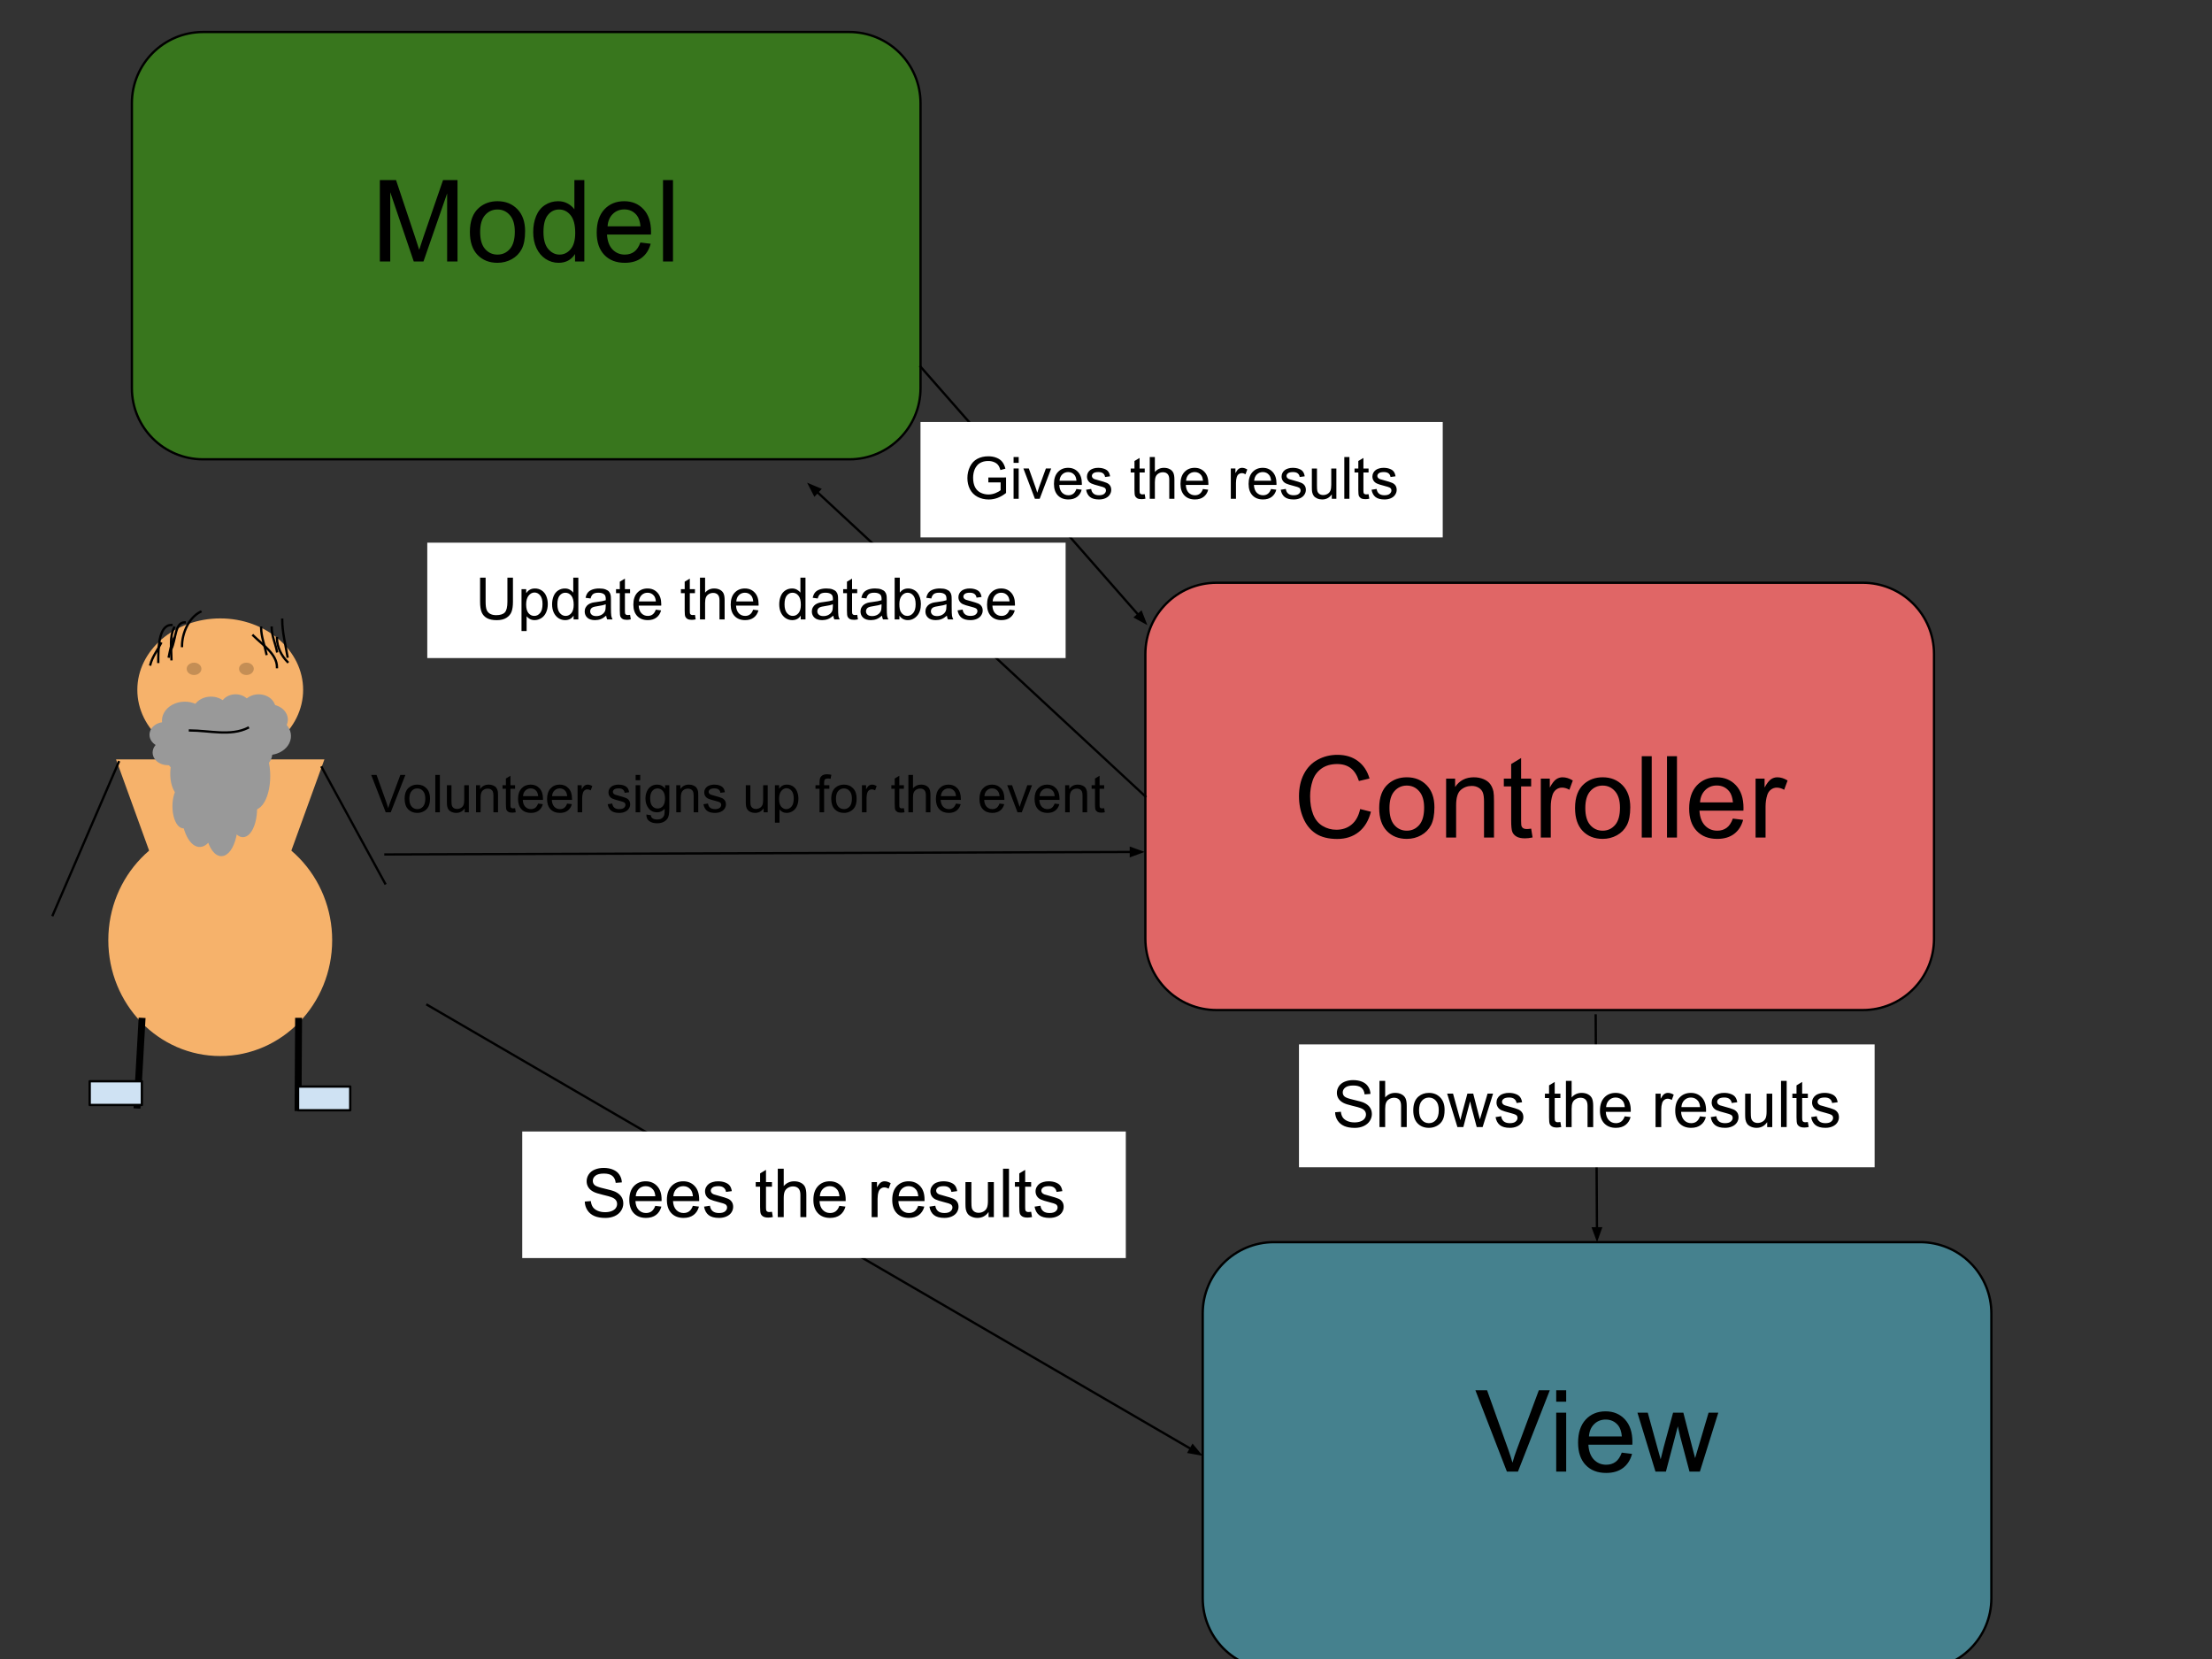 <svg version="1.1" viewBox="0.0 0.0 960.0 720.0" fill="none" stroke="none" stroke-linecap="square" stroke-miterlimit="10" xmlns:xlink="http://www.w3.org/1999/xlink" xmlns="http://www.w3.org/2000/svg"><rect x="0.0" y="0.0" width="960.0" height="720.0" fill="#333333" stroke="none"/><clipPath id="p.0"><path d="m0 0l960.0 0l0 720.0l-960.0 0l0 -720.0z" clip-rule="nonzero"/></clipPath><g clip-path="url(#p.0)"><path fill="#000000" fill-opacity="0.0" d="m0 0l960.0 0l0 720.0l-960.0 0z" fill-rule="evenodd"/><path fill="#38761d" d="m57.239 44.804l0 0c0 -17.07 13.838 -30.909 30.909 -30.909l280.45 0c8.198 0 16.059 3.256 21.856 9.053c5.797 5.797 9.053 13.658 9.053 21.856l0 123.631c0 17.07 -13.838 30.909 -30.909 30.909l-280.45 0c-17.07 0 -30.909 -13.838 -30.909 -30.909z" fill-rule="evenodd"/><path stroke="#000000" stroke-width="1.0" stroke-linejoin="round" stroke-linecap="butt" d="m57.239 44.804l0 0c0 -17.07 13.838 -30.909 30.909 -30.909l280.45 0c8.198 0 16.059 3.256 21.856 9.053c5.797 5.797 9.053 13.658 9.053 21.856l0 123.631c0 17.07 -13.838 30.909 -30.909 30.909l-280.45 0c-17.07 0 -30.909 -13.838 -30.909 -30.909z" fill-rule="evenodd"/><path fill="#000000" d="m164.853 113.479l0 -35.312l7.031 0l8.359 25.0q1.156 3.5 1.688 5.234q0.609 -1.938 1.875 -5.672l8.469 -24.562l6.281 0l0 35.312l-4.5 0l0 -29.547l-10.266 29.547l-4.219 0l-10.203 -30.062l0 30.062l-4.516 0zm39.075 -12.797q0 -7.094 3.953 -10.516q3.297 -2.844 8.031 -2.844q5.281 0 8.625 3.453q3.359 3.453 3.359 9.547q0 4.938 -1.484 7.781q-1.484 2.828 -4.312 4.391q-2.828 1.562 -6.188 1.562q-5.359 0 -8.672 -3.438q-3.312 -3.453 -3.312 -9.938zm4.453 0q0 4.922 2.141 7.375q2.141 2.438 5.391 2.438q3.234 0 5.375 -2.453q2.141 -2.469 2.141 -7.5q0 -4.734 -2.156 -7.172q-2.141 -2.453 -5.359 -2.453q-3.25 0 -5.391 2.438q-2.141 2.422 -2.141 7.328zm41.184 12.797l0 -3.234q-2.422 3.812 -7.156 3.812q-3.047 0 -5.625 -1.688q-2.562 -1.688 -3.969 -4.703q-1.406 -3.031 -1.406 -6.953q0 -3.828 1.266 -6.938q1.281 -3.125 3.828 -4.781q2.562 -1.672 5.719 -1.672q2.312 0 4.109 0.984q1.812 0.969 2.953 2.531l0 -12.672l4.312 0l0 35.312l-4.031 0zm-13.703 -12.766q0 4.906 2.062 7.344q2.078 2.438 4.906 2.438q2.828 0 4.812 -2.328q2.0 -2.328 2.0 -7.094q0 -5.25 -2.031 -7.703q-2.016 -2.453 -4.984 -2.453q-2.891 0 -4.828 2.359q-1.938 2.359 -1.938 7.438zm42.059 4.531l4.469 0.547q-1.047 3.938 -3.922 6.109q-2.859 2.156 -7.312 2.156q-5.625 0 -8.906 -3.453q-3.281 -3.453 -3.281 -9.703q0 -6.453 3.312 -10.016q3.328 -3.562 8.625 -3.562q5.141 0 8.391 3.5q3.25 3.484 3.25 9.812q0 0.391 -0.031 1.156l-19.078 0q0.25 4.219 2.391 6.469q2.141 2.234 5.344 2.234q2.391 0 4.078 -1.25q1.688 -1.25 2.672 -4.0zm-14.234 -7.016l14.281 0q-0.297 -3.219 -1.641 -4.844q-2.078 -2.5 -5.375 -2.5q-2.984 0 -5.016 2.0q-2.031 2.0 -2.25 5.344zm24.059 15.25l0 -35.312l4.328 0l0 35.312l-4.328 0z" fill-rule="nonzero"/><path fill="#45818e" d="m521.979 569.995l0 0c0 -17.07 13.838 -30.909 30.909 -30.909l280.45 0c8.198 0 16.059 3.256 21.856 9.053c5.797 5.797 9.053 13.658 9.053 21.856l0 123.631c0 17.07 -13.838 30.909 -30.909 30.909l-280.45 0c-17.07 0 -30.909 -13.838 -30.909 -30.909z" fill-rule="evenodd"/><path stroke="#000000" stroke-width="1.0" stroke-linejoin="round" stroke-linecap="butt" d="m521.979 569.995l0 0c0 -17.07 13.838 -30.909 30.909 -30.909l280.45 0c8.198 0 16.059 3.256 21.856 9.053c5.797 5.797 9.053 13.658 9.053 21.856l0 123.631c0 17.07 -13.838 30.909 -30.909 30.909l-280.45 0c-17.07 0 -30.909 -13.838 -30.909 -30.909z" fill-rule="evenodd"/><path fill="#000000" d="m653.99 638.671l-13.672 -35.312l5.062 0l9.172 25.656q1.109 3.078 1.859 5.781q0.812 -2.891 1.891 -5.781l9.547 -25.656l4.766 0l-13.828 35.312l-4.797 0zm21.401 -30.328l0 -4.984l4.328 0l0 4.984l-4.328 0zm0 30.328l0 -25.578l4.328 0l0 25.578l-4.328 0zm28.444 -8.234l4.469 0.547q-1.047 3.938 -3.922 6.109q-2.859 2.156 -7.312 2.156q-5.625 0 -8.906 -3.453q-3.281 -3.453 -3.281 -9.703q0 -6.453 3.312 -10.016q3.328 -3.562 8.625 -3.562q5.141 0 8.391 3.5q3.25 3.484 3.25 9.812q0 0.391 -0.031 1.156l-19.078 0q0.25 4.219 2.391 6.469q2.141 2.234 5.344 2.234q2.391 0 4.078 -1.25q1.688 -1.25 2.672 -4.0zm-14.234 -7.016l14.281 0q-0.297 -3.219 -1.641 -4.844q-2.078 -2.5 -5.375 -2.5q-2.984 0 -5.016 2.0q-2.031 2.0 -2.25 5.344zm28.871 15.25l-7.828 -25.578l4.484 0l4.062 14.766l1.531 5.484q0.094 -0.406 1.312 -5.266l4.078 -14.984l4.453 0l3.828 14.828l1.281 4.891l1.469 -4.938l4.375 -14.781l4.219 0l-8.0 25.578l-4.5 0l-4.062 -15.312l-1.0 -4.359l-5.172 19.672l-4.531 0z" fill-rule="nonzero"/><path fill="#e06666" d="m497.087 283.821l0 0c0 -17.07 13.838 -30.909 30.909 -30.909l280.45 0c8.198 0 16.059 3.256 21.856 9.053c5.797 5.797 9.053 13.658 9.053 21.856l0 123.631c0 17.07 -13.838 30.909 -30.909 30.909l-280.45 0c-17.07 0 -30.909 -13.838 -30.909 -30.909z" fill-rule="evenodd"/><path stroke="#000000" stroke-width="1.0" stroke-linejoin="round" stroke-linecap="butt" d="m497.087 283.821l0 0c0 -17.07 13.838 -30.909 30.909 -30.909l280.45 0c8.198 0 16.059 3.256 21.856 9.053c5.797 5.797 9.053 13.658 9.053 21.856l0 123.631c0 17.07 -13.838 30.909 -30.909 30.909l-280.45 0c-17.07 0 -30.909 -13.838 -30.909 -30.909z" fill-rule="evenodd"/><path fill="#000000" d="m590.303 351.122l4.672 1.172q-1.469 5.766 -5.297 8.797q-3.812 3.016 -9.328 3.016q-5.703 0 -9.281 -2.328q-3.578 -2.328 -5.453 -6.734q-1.859 -4.406 -1.859 -9.469q0 -5.516 2.109 -9.625q2.109 -4.109 6.0 -6.234q3.891 -2.125 8.562 -2.125q5.297 0 8.906 2.703q3.625 2.688 5.031 7.578l-4.594 1.078q-1.234 -3.844 -3.578 -5.594q-2.328 -1.766 -5.859 -1.766q-4.078 0 -6.812 1.953q-2.734 1.938 -3.844 5.234q-1.094 3.281 -1.094 6.781q0 4.5 1.312 7.859q1.312 3.359 4.078 5.031q2.766 1.656 6.0 1.656q3.922 0 6.641 -2.266q2.719 -2.266 3.688 -6.719zm8.264 -0.422q0 -7.094 3.953 -10.516q3.297 -2.844 8.031 -2.844q5.281 0 8.625 3.453q3.359 3.453 3.359 9.547q0 4.938 -1.484 7.781q-1.484 2.828 -4.312 4.391q-2.828 1.562 -6.188 1.562q-5.359 0 -8.672 -3.438q-3.312 -3.453 -3.312 -9.938zm4.453 0q0 4.922 2.141 7.375q2.141 2.438 5.391 2.438q3.234 0 5.375 -2.453q2.141 -2.469 2.141 -7.5q0 -4.734 -2.156 -7.172q-2.141 -2.453 -5.359 -2.453q-3.25 0 -5.391 2.438q-2.141 2.422 -2.141 7.328zm24.59 12.797l0 -25.578l3.906 0l0 3.641q2.812 -4.219 8.141 -4.219q2.312 0 4.25 0.828q1.938 0.828 2.891 2.188q0.969 1.344 1.359 3.203q0.234 1.203 0.234 4.203l0 15.734l-4.328 0l0 -15.562q0 -2.641 -0.516 -3.953q-0.5 -1.312 -1.797 -2.094q-1.281 -0.797 -3.016 -0.797q-2.766 0 -4.781 1.766q-2.0 1.75 -2.0 6.672l0 13.969l-4.344 0zm36.903 -3.875l0.625 3.828q-1.828 0.391 -3.281 0.391q-2.359 0 -3.656 -0.75q-1.297 -0.75 -1.828 -1.969q-0.531 -1.219 -0.531 -5.109l0 -14.719l-3.188 0l0 -3.375l3.188 0l0 -6.328l4.312 -2.609l0 8.938l4.359 0l0 3.375l-4.359 0l0 14.953q0 1.859 0.219 2.391q0.234 0.531 0.75 0.844q0.516 0.312 1.484 0.312q0.719 0 1.906 -0.172zm4.189 3.875l0 -25.578l3.906 0l0 3.875q1.484 -2.719 2.75 -3.578q1.266 -0.875 2.781 -0.875q2.203 0 4.453 1.391l-1.484 4.031q-1.594 -0.938 -3.188 -0.938q-1.422 0 -2.547 0.859q-1.125 0.844 -1.609 2.359q-0.734 2.312 -0.734 5.062l0 13.391l-4.328 0zm14.864 -12.797q0 -7.094 3.953 -10.516q3.297 -2.844 8.031 -2.844q5.281 0 8.625 3.453q3.359 3.453 3.359 9.547q0 4.938 -1.484 7.781q-1.484 2.828 -4.312 4.391q-2.828 1.562 -6.188 1.562q-5.359 0 -8.672 -3.438q-3.312 -3.453 -3.312 -9.938zm4.453 0q0 4.922 2.141 7.375q2.141 2.438 5.391 2.438q3.234 0 5.375 -2.453q2.141 -2.469 2.141 -7.5q0 -4.734 -2.156 -7.172q-2.141 -2.453 -5.359 -2.453q-3.25 0 -5.391 2.438q-2.141 2.422 -2.141 7.328zm24.496 12.797l0 -35.312l4.328 0l0 35.312l-4.328 0zm10.959 0l0 -35.312l4.328 0l0 35.312l-4.328 0zm28.569 -8.234l4.469 0.547q-1.047 3.938 -3.922 6.109q-2.859 2.156 -7.312 2.156q-5.625 0 -8.906 -3.453q-3.281 -3.453 -3.281 -9.703q0 -6.453 3.312 -10.016q3.328 -3.562 8.625 -3.562q5.141 0 8.391 3.5q3.25 3.484 3.25 9.812q0 0.391 -0.031 1.156l-19.078 0q0.25 4.219 2.391 6.469q2.141 2.234 5.344 2.234q2.391 0 4.078 -1.25q1.688 -1.25 2.672 -4.0zm-14.234 -7.016l14.281 0q-0.297 -3.219 -1.641 -4.844q-2.078 -2.5 -5.375 -2.5q-2.984 0 -5.016 2.0q-2.031 2.0 -2.25 5.344zm24.106 15.25l0 -25.578l3.906 0l0 3.875q1.484 -2.719 2.75 -3.578q1.266 -0.875 2.781 -0.875q2.203 0 4.453 1.391l-1.484 4.031q-1.594 -0.938 -3.188 -0.938q-1.422 0 -2.547 0.859q-1.125 0.844 -1.609 2.359q-0.734 2.312 -0.734 5.062l0 13.391l-4.328 0z" fill-rule="nonzero"/><path fill="#f6b26b" d="m50.367 329.57l90.428 0l-45.214 124.769z" fill-rule="evenodd"/><path fill="#f6b26b" d="m47.503 408.021l0 0c0 -27.501 21.526 -49.795 48.079 -49.795l0 0c12.751 0 24.98 5.246 33.997 14.585c9.017 9.338 14.082 22.004 14.082 35.211l0 0c0 27.501 -21.526 49.795 -48.079 49.795l0 0c-26.553 0 -48.079 -22.294 -48.079 -49.795z" fill-rule="evenodd"/><path stroke="#f6b26b" stroke-width="1.0" stroke-linejoin="round" stroke-linecap="butt" d="m47.503 408.021l0 0c0 -27.501 21.526 -49.795 48.079 -49.795l0 0c12.751 0 24.98 5.246 33.997 14.585c9.017 9.338 14.082 22.004 14.082 35.211l0 0c0 27.501 -21.526 49.795 -48.079 49.795l0 0c-26.553 0 -48.079 -22.294 -48.079 -49.795z" fill-rule="evenodd"/><path fill="#f6b26b" d="m60.101 299.394l0 0c0 -16.847 15.885 -30.504 35.48 -30.504c19.595 0 35.48 13.657 35.48 30.504c0 16.847 -15.885 30.504 -35.48 30.504c-19.595 0 -35.48 -13.657 -35.48 -30.504z" fill-rule="evenodd"/><path fill="#c48e55" d="m80.519 290.271c0 -1.755 1.655 -3.177 3.696 -3.177c2.041 0 3.696 1.423 3.696 3.177c0 1.755 -1.655 3.178 -3.696 3.178c-2.041 0 -3.696 -1.423 -3.696 -3.178m22.734 0c0 -1.755 1.655 -3.177 3.696 -3.177c2.041 0 3.696 1.423 3.696 3.177c0 1.755 -1.655 3.178 -3.696 3.178c-2.041 0 -3.696 -1.423 -3.696 -3.178" fill-rule="evenodd"/><path fill="#000000" fill-opacity="0.0" d="m76.351 312.697q19.231 11.355 38.416 0" fill-rule="evenodd"/><path fill="#000000" fill-opacity="0.0" d="m60.101 299.394l0 0c0 -16.847 15.885 -30.504 35.48 -30.504c19.595 0 35.48 13.657 35.48 30.504c0 16.847 -15.885 30.504 -35.48 30.504c-19.595 0 -35.48 -13.657 -35.48 -30.504z" fill-rule="evenodd"/><path stroke="#f6b26b" stroke-width="1.0" stroke-linejoin="round" stroke-linecap="butt" d="m80.519 290.271c0 -1.755 1.655 -3.177 3.696 -3.177c2.041 0 3.696 1.423 3.696 3.177c0 1.755 -1.655 3.178 -3.696 3.178c-2.041 0 -3.696 -1.423 -3.696 -3.178m22.734 0c0 -1.755 1.655 -3.177 3.696 -3.177c2.041 0 3.696 1.423 3.696 3.177c0 1.755 -1.655 3.178 -3.696 3.178c-2.041 0 -3.696 -1.423 -3.696 -3.178" fill-rule="evenodd"/><path stroke="#f6b26b" stroke-width="1.0" stroke-linejoin="round" stroke-linecap="butt" d="m76.351 312.697q19.231 11.355 38.416 0" fill-rule="evenodd"/><path stroke="#f6b26b" stroke-width="1.0" stroke-linejoin="round" stroke-linecap="butt" d="m60.101 299.394l0 0c0 -16.847 15.885 -30.504 35.48 -30.504c19.595 0 35.48 13.657 35.48 30.504c0 16.847 -15.885 30.504 -35.48 30.504c-19.595 0 -35.48 -13.657 -35.48 -30.504z" fill-rule="evenodd"/><path fill="#000000" fill-opacity="0.0" d="m61.585 443.232l-2.047 36.346" fill-rule="evenodd"/><path stroke="#000000" stroke-width="3.0" stroke-linejoin="round" stroke-linecap="butt" d="m61.585 443.232l-2.047 36.346" fill-rule="evenodd"/><path fill="#000000" fill-opacity="0.0" d="m129.578 443.232l-0.22 37.48" fill-rule="evenodd"/><path stroke="#000000" stroke-width="3.0" stroke-linejoin="round" stroke-linecap="butt" d="m129.578 443.232l-0.22 37.48" fill-rule="evenodd"/><path fill="#cfe2f3" d="m38.927 469.265l22.646 0l0 10.299l-22.646 0z" fill-rule="evenodd"/><path stroke="#000000" stroke-width="1.0" stroke-linejoin="round" stroke-linecap="butt" d="m38.927 469.265l22.646 0l0 10.299l-22.646 0z" fill-rule="evenodd"/><path fill="#cfe2f3" d="m129.357 471.554l22.646 0l0 10.299l-22.646 0z" fill-rule="evenodd"/><path stroke="#000000" stroke-width="1.0" stroke-linejoin="round" stroke-linecap="butt" d="m129.357 471.554l22.646 0l0 10.299l-22.646 0z" fill-rule="evenodd"/><path fill="#000000" fill-opacity="0.0" d="m51.52 330.759l-28.63 66.394" fill-rule="evenodd"/><path stroke="#000000" stroke-width="1.0" stroke-linejoin="round" stroke-linecap="butt" d="m51.52 330.759l-28.63 66.394" fill-rule="evenodd"/><path fill="#000000" fill-opacity="0.0" d="m139.659 333.047l27.465 50.362" fill-rule="evenodd"/><path stroke="#000000" stroke-width="1.0" stroke-linejoin="round" stroke-linecap="butt" d="m139.659 333.047l27.465 50.362" fill-rule="evenodd"/><path fill="#000000" fill-opacity="0.0" d="m78.99 280.394c0 -5.634 2.974 -12.362 8.013 -14.882" fill-rule="evenodd"/><path stroke="#000000" stroke-width="1.0" stroke-linejoin="round" stroke-linecap="butt" d="m78.99 280.394c0 -5.634 2.974 -12.362 8.013 -14.882" fill-rule="evenodd"/><path fill="#000000" fill-opacity="0.0" d="m73.268 284.971c0.545 -2.724 1.046 -5.529 2.289 -8.013" fill-rule="evenodd"/><path stroke="#000000" stroke-width="1.0" stroke-linejoin="round" stroke-linecap="butt" d="m73.268 284.971c0.545 -2.724 1.046 -5.529 2.289 -8.013" fill-rule="evenodd"/><path fill="#000000" fill-opacity="0.0" d="m68.688 287.26c0 -5.672 0.053 -16.024 5.724 -16.024" fill-rule="evenodd"/><path stroke="#000000" stroke-width="1.0" stroke-linejoin="round" stroke-linecap="butt" d="m68.688 287.26c0 -5.672 0.053 -16.024 5.724 -16.024" fill-rule="evenodd"/><path fill="#000000" fill-opacity="0.0" d="m74.413 286.115c0 -4.594 -0.91 -9.626 1.144 -13.735" fill-rule="evenodd"/><path stroke="#000000" stroke-width="1.0" stroke-linejoin="round" stroke-linecap="butt" d="m74.413 286.115c0 -4.594 -0.91 -9.626 1.144 -13.735" fill-rule="evenodd"/><path fill="#000000" fill-opacity="0.0" d="m65.255 288.404c0.828 -3.311 3.053 -6.104 4.577 -9.158" fill-rule="evenodd"/><path stroke="#000000" stroke-width="1.0" stroke-linejoin="round" stroke-linecap="butt" d="m65.255 288.404c0.828 -3.311 3.053 -6.104 4.577 -9.158" fill-rule="evenodd"/><path fill="#000000" fill-opacity="0.0" d="m115.619 283.827c-0.763 -3.815 -2.289 -7.555 -2.289 -11.446" fill-rule="evenodd"/><path stroke="#000000" stroke-width="1.0" stroke-linejoin="round" stroke-linecap="butt" d="m115.619 283.827c-0.763 -3.815 -2.289 -7.555 -2.289 -11.446" fill-rule="evenodd"/><path fill="#000000" fill-opacity="0.0" d="m120.199 282.682c-0.69 -3.449 -2.289 -6.784 -2.289 -10.302" fill-rule="evenodd"/><path stroke="#000000" stroke-width="1.0" stroke-linejoin="round" stroke-linecap="butt" d="m120.199 282.682c-0.69 -3.449 -2.289 -6.784 -2.289 -10.302" fill-rule="evenodd"/><path fill="#000000" fill-opacity="0.0" d="m124.777 287.26c-2.657 -2.657 -4.577 -6.544 -4.577 -10.302" fill-rule="evenodd"/><path stroke="#000000" stroke-width="1.0" stroke-linejoin="round" stroke-linecap="butt" d="m124.777 287.26c-2.657 -2.657 -4.577 -6.544 -4.577 -10.302" fill-rule="evenodd"/><path fill="#000000" fill-opacity="0.0" d="m124.777 284.971c-0.887 -5.323 -2.289 -10.63 -2.289 -16.026" fill-rule="evenodd"/><path stroke="#000000" stroke-width="1.0" stroke-linejoin="round" stroke-linecap="butt" d="m124.777 284.971c-0.887 -5.323 -2.289 -10.63 -2.289 -16.026" fill-rule="evenodd"/><path fill="#000000" fill-opacity="0.0" d="m120.199 289.551c0 -5.724 -6.255 -9.69 -10.302 -13.738" fill-rule="evenodd"/><path stroke="#000000" stroke-width="1.0" stroke-linejoin="round" stroke-linecap="butt" d="m120.199 289.551c0 -5.724 -6.255 -9.69 -10.302 -13.738" fill-rule="evenodd"/><path fill="#000000" fill-opacity="0.0" d="m74.412 281.538c1.907 -3.816 1.458 -11.446 5.724 -11.446" fill-rule="evenodd"/><path stroke="#000000" stroke-width="1.0" stroke-linejoin="round" stroke-linecap="butt" d="m74.412 281.538c1.907 -3.816 1.458 -11.446 5.724 -11.446" fill-rule="evenodd"/><path fill="#999999" d="m78.238 326.517l0 0c-0.341 -5.356 0.78 -10.658 2.887 -13.657c2.108 -2.998 4.833 -3.167 7.019 -0.435l0 0c0.774 -3.114 2.191 -5.264 3.823 -5.8c1.631 -0.536 3.285 0.606 4.462 3.08l0 0c0.66 -2.824 1.955 -4.721 3.426 -5.018c1.471 -0.297 2.91 1.047 3.806 3.556l0 0c1.192 -2.993 3.088 -4.253 4.867 -3.235c1.78 1.018 3.124 4.131 3.451 7.992l0 0c1.46 0.85 2.676 3.011 3.334 5.924c0.658 2.913 0.694 6.294 0.097 9.267l0 0c1.438 3.994 1.774 9.316 0.883 13.979c-0.891 4.664 -2.874 7.969 -5.211 8.681c-0.016 4.377 -1.141 8.393 -2.94 10.501c-1.799 2.108 -3.992 1.977 -5.734 -0.341l0 0c-0.742 5.242 -2.83 9.099 -5.361 9.905c-2.532 0.806 -5.054 -1.585 -6.476 -6.138l0 0c-1.744 2.244 -3.836 2.891 -5.805 1.794c-1.969 -1.097 -3.649 -3.846 -4.66 -7.625l0 0c-1.782 0.445 -3.505 -1.525 -4.314 -4.934c-0.809 -3.408 -0.531 -7.529 0.695 -10.316l0 0c-1.59 -1.997 -2.401 -5.959 -2.01 -9.821c0.39 -3.862 1.894 -6.748 3.726 -7.153z" fill-rule="evenodd"/><path fill="#000000" fill-opacity="0.0" d="m76.487 343.698l0 0c0.75 0.942 1.617 1.37 2.483 1.225m1.135 14.025c0.373 -0.093 0.738 -0.29 1.086 -0.586m9.378 6.418c-0.262 -0.839 -0.482 -1.736 -0.655 -2.674m12.493 -1.093l0 0c0.135 -0.956 0.223 -1.939 0.261 -2.935m8.412 -7.225c0.018 -4.66 -1.222 -8.927 -3.187 -10.968m7.515 -11.693c-0.318 1.587 -0.804 2.994 -1.419 4.113m-2.012 -19.304l0 0c0.054 0.641 0.079 1.291 0.075 1.942m-8.393 -6.699l0 0c-0.297 0.747 -0.542 1.581 -0.727 2.477m-6.505 -1.015l0 0c-0.158 0.678 -0.277 1.396 -0.352 2.136m-7.932 0.584l0 0c0.463 0.578 0.89 1.274 1.274 2.072m-11.18 12.019l0 0c0.047 0.738 0.121 1.467 0.222 2.18" fill-rule="evenodd"/><path stroke="#999999" stroke-width="1.0" stroke-linejoin="round" stroke-linecap="butt" d="m78.238 326.517l0 0c-0.341 -5.356 0.78 -10.658 2.887 -13.657c2.108 -2.998 4.833 -3.167 7.019 -0.435l0 0c0.774 -3.114 2.191 -5.264 3.823 -5.8c1.631 -0.536 3.285 0.606 4.462 3.08l0 0c0.66 -2.824 1.955 -4.721 3.426 -5.018c1.471 -0.297 2.91 1.047 3.806 3.556l0 0c1.192 -2.993 3.088 -4.253 4.867 -3.235c1.78 1.018 3.124 4.131 3.451 7.992l0 0c1.46 0.85 2.676 3.011 3.334 5.924c0.658 2.913 0.694 6.294 0.097 9.267l0 0c1.438 3.994 1.774 9.316 0.883 13.979c-0.891 4.664 -2.874 7.969 -5.211 8.681c-0.016 4.377 -1.141 8.393 -2.94 10.501c-1.799 2.108 -3.992 1.977 -5.734 -0.341l0 0c-0.742 5.242 -2.83 9.099 -5.361 9.905c-2.532 0.806 -5.054 -1.585 -6.476 -6.138l0 0c-1.744 2.244 -3.836 2.891 -5.805 1.794c-1.969 -1.097 -3.649 -3.846 -4.66 -7.625l0 0c-1.782 0.445 -3.505 -1.525 -4.314 -4.934c-0.809 -3.408 -0.531 -7.529 0.695 -10.316l0 0c-1.59 -1.997 -2.401 -5.959 -2.01 -9.821c0.39 -3.862 1.894 -6.748 3.726 -7.153z" fill-rule="evenodd"/><path stroke="#999999" stroke-width="1.0" stroke-linejoin="round" stroke-linecap="butt" d="m76.487 343.698l0 0c0.75 0.942 1.617 1.37 2.483 1.225m1.135 14.025c0.373 -0.093 0.738 -0.29 1.086 -0.586m9.378 6.418c-0.262 -0.839 -0.482 -1.736 -0.655 -2.674m12.493 -1.093l0 0c0.135 -0.956 0.223 -1.939 0.261 -2.935m8.412 -7.225c0.018 -4.66 -1.222 -8.927 -3.187 -10.968m7.515 -11.693c-0.318 1.587 -0.804 2.994 -1.419 4.113m-2.012 -19.304l0 0c0.054 0.641 0.079 1.291 0.075 1.942m-8.393 -6.699l0 0c-0.297 0.747 -0.542 1.581 -0.727 2.477m-6.505 -1.015l0 0c-0.158 0.678 -0.277 1.396 -0.352 2.136m-7.932 0.584l0 0c0.463 0.578 0.89 1.274 1.274 2.072m-11.18 12.019l0 0c0.047 0.738 0.121 1.467 0.222 2.18" fill-rule="evenodd"/><path fill="#999999" d="m70.869 313.798l0 0c-0.486 -2.932 1.111 -5.835 4.114 -7.477c3.003 -1.642 6.885 -1.734 9.999 -0.238l0 0c1.103 -1.705 3.122 -2.882 5.446 -3.175c2.324 -0.293 4.68 0.332 6.356 1.686l0 0c0.94 -1.546 2.785 -2.584 4.88 -2.747c2.096 -0.163 4.146 0.573 5.422 1.947l0 0c1.698 -1.639 4.399 -2.328 6.934 -1.771c2.536 0.557 4.45 2.262 4.916 4.376l0 0c2.08 0.465 3.812 1.648 4.75 3.243c0.938 1.595 0.988 3.446 0.139 5.073l0 0c2.048 2.187 2.527 5.1 1.259 7.653c-1.269 2.553 -4.095 4.363 -7.423 4.753c-0.023 2.396 -1.626 4.595 -4.189 5.749c-2.563 1.154 -5.688 1.082 -8.168 -0.187l0 0c-1.057 2.87 -4.031 4.982 -7.638 5.423c-3.607 0.441 -7.2 -0.867 -9.227 -3.36l0 0c-2.484 1.229 -5.465 1.583 -8.27 0.982c-2.805 -0.601 -5.198 -2.105 -6.639 -4.175l0 0c-2.539 0.244 -4.993 -0.835 -6.145 -2.701c-1.152 -1.866 -0.757 -4.122 0.99 -5.648l0 0c-2.264 -1.093 -3.42 -3.263 -2.864 -5.377c0.556 -2.114 2.698 -3.694 5.308 -3.916z" fill-rule="evenodd"/><path fill="#000000" fill-opacity="0.0" d="m68.375 323.204l0 0c1.069 0.516 2.303 0.75 3.538 0.671m1.617 7.678c0.531 -0.051 1.051 -0.159 1.548 -0.321m13.361 3.514c-0.373 -0.459 -0.686 -0.95 -0.933 -1.464m17.798 -0.598l0 0c0.193 -0.523 0.317 -1.062 0.372 -1.607m11.985 -3.956c0.025 -2.551 -1.742 -4.887 -4.541 -6.004m10.705 -6.401c-0.453 0.869 -1.145 1.639 -2.022 2.251m-2.866 -10.569l0 0c0.077 0.351 0.113 0.707 0.107 1.063m-11.957 -3.668l0 0c-0.423 0.409 -0.772 0.866 -1.036 1.356m-9.267 -0.556l0 0c-0.226 0.371 -0.394 0.764 -0.502 1.17m-11.301 0.32l0 0c0.659 0.317 1.269 0.698 1.815 1.135m-15.928 6.58l0 0c0.067 0.404 0.173 0.803 0.317 1.194" fill-rule="evenodd"/><path stroke="#999999" stroke-width="1.0" stroke-linejoin="round" stroke-linecap="butt" d="m70.869 313.798l0 0c-0.486 -2.932 1.111 -5.835 4.114 -7.477c3.003 -1.642 6.885 -1.734 9.999 -0.238l0 0c1.103 -1.705 3.122 -2.882 5.446 -3.175c2.324 -0.293 4.68 0.332 6.356 1.686l0 0c0.94 -1.546 2.785 -2.584 4.88 -2.747c2.096 -0.163 4.146 0.573 5.422 1.947l0 0c1.698 -1.639 4.399 -2.328 6.934 -1.771c2.536 0.557 4.45 2.262 4.916 4.376l0 0c2.08 0.465 3.812 1.648 4.75 3.243c0.938 1.595 0.988 3.446 0.139 5.073l0 0c2.048 2.187 2.527 5.1 1.259 7.653c-1.269 2.553 -4.095 4.363 -7.423 4.753c-0.023 2.396 -1.626 4.595 -4.189 5.749c-2.563 1.154 -5.688 1.082 -8.168 -0.187l0 0c-1.057 2.87 -4.031 4.982 -7.638 5.423c-3.607 0.441 -7.2 -0.867 -9.227 -3.36l0 0c-2.484 1.229 -5.465 1.583 -8.27 0.982c-2.805 -0.601 -5.198 -2.105 -6.639 -4.175l0 0c-2.539 0.244 -4.993 -0.835 -6.145 -2.701c-1.152 -1.866 -0.757 -4.122 0.99 -5.648l0 0c-2.264 -1.093 -3.42 -3.263 -2.864 -5.377c0.556 -2.114 2.698 -3.694 5.308 -3.916z" fill-rule="evenodd"/><path stroke="#999999" stroke-width="1.0" stroke-linejoin="round" stroke-linecap="butt" d="m68.375 323.204l0 0c1.069 0.516 2.303 0.75 3.538 0.671m1.617 7.678c0.531 -0.051 1.051 -0.159 1.548 -0.321m13.361 3.514c-0.373 -0.459 -0.686 -0.95 -0.933 -1.464m17.798 -0.598l0 0c0.193 -0.523 0.317 -1.062 0.372 -1.607m11.985 -3.956c0.025 -2.551 -1.742 -4.887 -4.541 -6.004m10.705 -6.401c-0.453 0.869 -1.145 1.639 -2.022 2.251m-2.866 -10.569l0 0c0.077 0.351 0.113 0.707 0.107 1.063m-11.957 -3.668l0 0c-0.423 0.409 -0.772 0.866 -1.036 1.356m-9.267 -0.556l0 0c-0.226 0.371 -0.394 0.764 -0.502 1.17m-11.301 0.32l0 0c0.659 0.317 1.269 0.698 1.815 1.135m-15.928 6.58l0 0c0.067 0.404 0.173 0.803 0.317 1.194" fill-rule="evenodd"/><path fill="#000000" fill-opacity="0.0" d="m82.425 317.021c8.402 0 17.666 2.613 25.181 -1.144" fill-rule="evenodd"/><path stroke="#000000" stroke-width="1.0" stroke-linejoin="round" stroke-linecap="butt" d="m82.425 317.021c8.402 0 17.666 2.613 25.181 -1.144" fill-rule="evenodd"/><path fill="#000000" fill-opacity="0.0" d="m167.276 370.829l329.512 -1.102" fill-rule="evenodd"/><path stroke="#000000" stroke-width="1.0" stroke-linejoin="round" stroke-linecap="butt" d="m167.276 370.829l323.512 -1.082" fill-rule="evenodd"/><path fill="#000000" stroke="#000000" stroke-width="1.0" stroke-linecap="butt" d="m490.793 371.399l4.533 -1.667l-4.544 -1.637z" fill-rule="evenodd"/><path fill="#000000" fill-opacity="0.0" d="m497.087 345.636l-146.803 -136.157" fill-rule="evenodd"/><path stroke="#000000" stroke-width="1.0" stroke-linejoin="round" stroke-linecap="butt" d="m497.087 345.636l-142.404 -132.077" fill-rule="evenodd"/><path fill="#000000" stroke="#000000" stroke-width="1.0" stroke-linecap="butt" d="m355.806 212.348l-4.451 -1.875l2.204 4.297z" fill-rule="evenodd"/><path fill="#000000" fill-opacity="0.0" d="m399.491 159.11l98.457 112.189" fill-rule="evenodd"/><path stroke="#000000" stroke-width="1.0" stroke-linejoin="round" stroke-linecap="butt" d="m399.491 159.11l94.499 107.679" fill-rule="evenodd"/><path fill="#000000" stroke="#000000" stroke-width="1.0" stroke-linecap="butt" d="m492.748 267.879l4.235 2.321l-1.752 -4.5z" fill-rule="evenodd"/><path fill="#000000" fill-opacity="0.0" d="m185.444 436.126l336.535 195.685" fill-rule="evenodd"/><path stroke="#000000" stroke-width="1.0" stroke-linejoin="round" stroke-linecap="butt" d="m185.444 436.126l331.349 192.669" fill-rule="evenodd"/><path fill="#000000" stroke="#000000" stroke-width="1.0" stroke-linecap="butt" d="m515.962 630.223l4.753 0.853l-3.093 -3.709z" fill-rule="evenodd"/><path fill="#000000" fill-opacity="0.0" d="m152.003 321.772l363.307 0l0 46.866l-363.307 0z" fill-rule="evenodd"/><path fill="#000000" d="m167.393 352.532l-6.297 -16.219l2.328 0l4.219 11.781q0.5 1.422 0.844 2.656q0.375 -1.328 0.875 -2.656l4.391 -11.781l2.188 0l-6.359 16.219l-2.188 0zm8.22 -5.875q0 -3.266 1.812 -4.828q1.516 -1.312 3.703 -1.312q2.422 0 3.953 1.594q1.547 1.578 1.547 4.375q0 2.281 -0.688 3.578q-0.672 1.297 -1.984 2.016q-1.297 0.719 -2.828 0.719q-2.469 0 -4.0 -1.578q-1.516 -1.578 -1.516 -4.562zm2.047 0q0 2.25 0.984 3.375q0.984 1.125 2.484 1.125q1.484 0 2.469 -1.125q0.984 -1.125 0.984 -3.438q0 -2.188 -1.0 -3.297q-0.984 -1.125 -2.453 -1.125q-1.5 0 -2.484 1.125q-0.984 1.109 -0.984 3.359zm11.257 5.875l0 -16.219l1.984 0l0 16.219l-1.984 0zm12.768 0l0 -1.719q-1.359 1.984 -3.719 1.984q-1.047 0 -1.953 -0.391q-0.891 -0.406 -1.328 -1.0q-0.438 -0.609 -0.609 -1.484q-0.125 -0.594 -0.125 -1.859l0 -7.281l1.984 0l0 6.516q0 1.562 0.125 2.109q0.188 0.781 0.797 1.234q0.609 0.438 1.5 0.438q0.906 0 1.688 -0.453q0.781 -0.469 1.109 -1.25q0.328 -0.797 0.328 -2.297l0 -6.297l1.984 0l0 11.75l-1.781 0zm4.913 0l0 -11.75l1.781 0l0 1.672q1.297 -1.938 3.75 -1.938q1.062 0 1.953 0.391q0.891 0.375 1.328 1.0q0.438 0.609 0.625 1.469q0.109 0.547 0.109 1.938l0 7.219l-2.0 0l0 -7.141q0 -1.219 -0.234 -1.812q-0.234 -0.609 -0.828 -0.969q-0.578 -0.359 -1.375 -0.359q-1.281 0 -2.203 0.812q-0.922 0.797 -0.922 3.047l0 6.422l-1.984 0zm16.944 -1.781l0.281 1.766q-0.844 0.172 -1.5 0.172q-1.078 0 -1.688 -0.344q-0.594 -0.344 -0.844 -0.891q-0.234 -0.562 -0.234 -2.359l0 -6.766l-1.469 0l0 -1.547l1.469 0l0 -2.906l1.984 -1.203l0 4.109l2.0 0l0 1.547l-2.0 0l0 6.875q0 0.844 0.094 1.094q0.109 0.25 0.344 0.391q0.25 0.141 0.688 0.141q0.328 0 0.875 -0.078zm9.982 -2.0l2.062 0.25q-0.484 1.812 -1.812 2.812q-1.312 0.984 -3.359 0.984q-2.578 0 -4.094 -1.578q-1.5 -1.594 -1.5 -4.469q0 -2.953 1.531 -4.594q1.531 -1.641 3.953 -1.641q2.359 0 3.844 1.609q1.5 1.594 1.5 4.516q0 0.172 0 0.531l-8.766 0q0.109 1.938 1.094 2.969q0.984 1.016 2.453 1.016q1.094 0 1.859 -0.562q0.781 -0.578 1.234 -1.844zm-6.531 -3.219l6.562 0q-0.141 -1.484 -0.75 -2.219q-0.953 -1.156 -2.469 -1.156q-1.375 0 -2.312 0.922q-0.938 0.906 -1.031 2.453zm19.132 3.219l2.062 0.25q-0.484 1.812 -1.812 2.812q-1.312 0.984 -3.359 0.984q-2.578 0 -4.094 -1.578q-1.5 -1.594 -1.5 -4.469q0 -2.953 1.531 -4.594q1.531 -1.641 3.953 -1.641q2.359 0 3.844 1.609q1.5 1.594 1.5 4.516q0 0.172 0 0.531l-8.766 0q0.109 1.938 1.094 2.969q0.984 1.016 2.453 1.016q1.094 0 1.859 -0.562q0.781 -0.578 1.234 -1.844zm-6.531 -3.219l6.562 0q-0.141 -1.484 -0.75 -2.219q-0.953 -1.156 -2.469 -1.156q-1.375 0 -2.312 0.922q-0.938 0.906 -1.031 2.453zm11.069 7.0l0 -11.75l1.797 0l0 1.781q0.688 -1.25 1.266 -1.641q0.578 -0.406 1.281 -0.406q1.0 0 2.047 0.641l-0.688 1.844q-0.734 -0.422 -1.469 -0.422q-0.641 0 -1.172 0.391q-0.516 0.391 -0.734 1.094q-0.328 1.062 -0.328 2.312l0 6.156l-2.0 0zm13.074 -3.5l1.969 -0.312q0.156 1.172 0.906 1.812q0.766 0.625 2.125 0.625q1.375 0 2.031 -0.547q0.672 -0.562 0.672 -1.312q0 -0.688 -0.578 -1.062q-0.422 -0.266 -2.047 -0.688q-2.188 -0.547 -3.031 -0.953q-0.844 -0.406 -1.281 -1.109q-0.438 -0.719 -0.438 -1.578q0 -0.797 0.359 -1.453q0.359 -0.672 0.984 -1.125q0.453 -0.328 1.25 -0.562q0.812 -0.25 1.734 -0.25q1.375 0 2.422 0.406q1.047 0.391 1.547 1.078q0.5 0.672 0.688 1.812l-1.953 0.266q-0.125 -0.906 -0.766 -1.406q-0.641 -0.516 -1.797 -0.516q-1.375 0 -1.969 0.453q-0.578 0.453 -0.578 1.062q0 0.391 0.25 0.688q0.234 0.328 0.75 0.531q0.312 0.125 1.766 0.516q2.109 0.562 2.938 0.922q0.844 0.359 1.312 1.047q0.484 0.688 0.484 1.703q0 1.0 -0.578 1.875q-0.578 0.875 -1.672 1.359q-1.094 0.484 -2.484 0.484q-2.297 0 -3.5 -0.953q-1.188 -0.953 -1.516 -2.812zm12.125 -10.422l0 -2.297l2.0 0l0 2.297l-2.0 0zm0 13.922l0 -11.75l2.0 0l0 11.75l-2.0 0zm4.658 0.969l1.938 0.297q0.125 0.891 0.672 1.297q0.75 0.562 2.031 0.562q1.375 0 2.125 -0.562q0.766 -0.547 1.031 -1.547q0.156 -0.609 0.141 -2.547q-1.312 1.531 -3.25 1.531q-2.422 0 -3.75 -1.75q-1.328 -1.75 -1.328 -4.188q0 -1.688 0.609 -3.109q0.609 -1.422 1.766 -2.188q1.156 -0.781 2.703 -0.781q2.094 0 3.438 1.688l0 -1.422l1.828 0l0 10.156q0 2.75 -0.562 3.891q-0.547 1.141 -1.766 1.797q-1.203 0.672 -2.969 0.672q-2.109 0 -3.406 -0.953q-1.297 -0.938 -1.25 -2.844zm1.656 -7.047q0 2.312 0.906 3.375q0.922 1.062 2.312 1.062q1.375 0 2.297 -1.062q0.922 -1.062 0.922 -3.312q0 -2.156 -0.953 -3.25q-0.953 -1.094 -2.297 -1.094q-1.328 0 -2.266 1.078q-0.922 1.078 -0.922 3.203zm11.319 6.078l0 -11.75l1.781 0l0 1.672q1.297 -1.938 3.75 -1.938q1.062 0 1.953 0.391q0.891 0.375 1.328 1.0q0.438 0.609 0.625 1.469q0.109 0.547 0.109 1.938l0 7.219l-2.0 0l0 -7.141q0 -1.219 -0.234 -1.812q-0.234 -0.609 -0.828 -0.969q-0.578 -0.359 -1.375 -0.359q-1.281 0 -2.203 0.812q-0.922 0.797 -0.922 3.047l0 6.422l-1.984 0zm11.803 -3.5l1.969 -0.312q0.156 1.172 0.906 1.812q0.766 0.625 2.125 0.625q1.375 0 2.031 -0.547q0.672 -0.562 0.672 -1.312q0 -0.688 -0.578 -1.062q-0.422 -0.266 -2.047 -0.688q-2.188 -0.547 -3.031 -0.953q-0.844 -0.406 -1.281 -1.109q-0.438 -0.719 -0.438 -1.578q0 -0.797 0.359 -1.453q0.359 -0.672 0.984 -1.125q0.453 -0.328 1.25 -0.562q0.812 -0.25 1.734 -0.25q1.375 0 2.422 0.406q1.047 0.391 1.547 1.078q0.5 0.672 0.688 1.812l-1.953 0.266q-0.125 -0.906 -0.766 -1.406q-0.641 -0.516 -1.797 -0.516q-1.375 0 -1.969 0.453q-0.578 0.453 -0.578 1.062q0 0.391 0.25 0.688q0.234 0.328 0.75 0.531q0.312 0.125 1.766 0.516q2.109 0.562 2.938 0.922q0.844 0.359 1.312 1.047q0.484 0.688 0.484 1.703q0 1.0 -0.578 1.875q-0.578 0.875 -1.672 1.359q-1.094 0.484 -2.484 0.484q-2.297 0 -3.5 -0.953q-1.188 -0.953 -1.516 -2.812zm26.107 3.5l0 -1.719q-1.359 1.984 -3.719 1.984q-1.047 0 -1.953 -0.391q-0.891 -0.406 -1.328 -1.0q-0.438 -0.609 -0.609 -1.484q-0.125 -0.594 -0.125 -1.859l0 -7.281l1.984 0l0 6.516q0 1.562 0.125 2.109q0.188 0.781 0.797 1.234q0.609 0.438 1.5 0.438q0.906 0 1.688 -0.453q0.781 -0.469 1.109 -1.25q0.328 -0.797 0.328 -2.297l0 -6.297l1.984 0l0 11.75l-1.781 0zm4.913 4.5l0 -16.25l1.812 0l0 1.531q0.641 -0.906 1.438 -1.344q0.812 -0.453 1.969 -0.453q1.5 0 2.641 0.781q1.156 0.766 1.734 2.188q0.594 1.406 0.594 3.078q0 1.812 -0.641 3.266q-0.641 1.438 -1.875 2.203q-1.234 0.766 -2.594 0.766q-1.0 0 -1.797 -0.422q-0.781 -0.422 -1.297 -1.062l0 5.719l-1.984 0zm1.797 -10.312q0 2.266 0.922 3.359q0.922 1.078 2.219 1.078q1.328 0 2.266 -1.125q0.953 -1.125 0.953 -3.469q0 -2.25 -0.922 -3.359q-0.922 -1.125 -2.203 -1.125q-1.281 0 -2.266 1.188q-0.969 1.188 -0.969 3.453zm17.567 5.812l0 -10.203l-1.766 0l0 -1.547l1.766 0l0 -1.25q0 -1.188 0.203 -1.75q0.297 -0.781 1.016 -1.266q0.734 -0.484 2.031 -0.484q0.844 0 1.859 0.203l-0.297 1.734q-0.625 -0.109 -1.172 -0.109q-0.906 0 -1.281 0.391q-0.375 0.391 -0.375 1.453l0 1.078l2.281 0l0 1.547l-2.281 0l0 10.203l-1.984 0zm5.076 -5.875q0 -3.266 1.812 -4.828q1.516 -1.312 3.703 -1.312q2.422 0 3.953 1.594q1.547 1.578 1.547 4.375q0 2.281 -0.688 3.578q-0.672 1.297 -1.984 2.016q-1.297 0.719 -2.828 0.719q-2.469 0 -4.0 -1.578q-1.516 -1.578 -1.516 -4.562zm2.047 0q0 2.25 0.984 3.375q0.984 1.125 2.484 1.125q1.484 0 2.469 -1.125q0.984 -1.125 0.984 -3.438q0 -2.188 -1.0 -3.297q-0.984 -1.125 -2.453 -1.125q-1.5 0 -2.484 1.125q-0.984 1.109 -0.984 3.359zm11.272 5.875l0 -11.75l1.797 0l0 1.781q0.688 -1.25 1.266 -1.641q0.578 -0.406 1.281 -0.406q1.0 0 2.047 0.641l-0.688 1.844q-0.734 -0.422 -1.469 -0.422q-0.641 0 -1.172 0.391q-0.516 0.391 -0.734 1.094q-0.328 1.062 -0.328 2.312l0 6.156l-2.0 0zm18.214 -1.781l0.281 1.766q-0.844 0.172 -1.5 0.172q-1.078 0 -1.688 -0.344q-0.594 -0.344 -0.844 -0.891q-0.234 -0.562 -0.234 -2.359l0 -6.766l-1.469 0l0 -1.547l1.469 0l0 -2.906l1.984 -1.203l0 4.109l2.0 0l0 1.547l-2.0 0l0 6.875q0 0.844 0.094 1.094q0.109 0.25 0.344 0.391q0.25 0.141 0.688 0.141q0.328 0 0.875 -0.078zm1.951 1.781l0 -16.219l1.984 0l0 5.812q1.391 -1.609 3.516 -1.609q1.312 0 2.266 0.516q0.969 0.516 1.375 1.422q0.422 0.906 0.422 2.641l0 7.438l-1.984 0l0 -7.438q0 -1.5 -0.656 -2.172q-0.641 -0.688 -1.828 -0.688q-0.891 0 -1.672 0.469q-0.766 0.453 -1.109 1.234q-0.328 0.781 -0.328 2.172l0 6.422l-1.984 0zm20.632 -3.781l2.062 0.25q-0.484 1.812 -1.812 2.812q-1.312 0.984 -3.359 0.984q-2.578 0 -4.094 -1.578q-1.5 -1.594 -1.5 -4.469q0 -2.953 1.531 -4.594q1.531 -1.641 3.953 -1.641q2.359 0 3.844 1.609q1.5 1.594 1.5 4.516q0 0.172 0 0.531l-8.766 0q0.109 1.938 1.094 2.969q0.984 1.016 2.453 1.016q1.094 0 1.859 -0.562q0.781 -0.578 1.234 -1.844zm-6.531 -3.219l6.562 0q-0.141 -1.484 -0.75 -2.219q-0.953 -1.156 -2.469 -1.156q-1.375 0 -2.312 0.922q-0.938 0.906 -1.031 2.453zm25.426 3.219l2.062 0.25q-0.484 1.812 -1.812 2.812q-1.312 0.984 -3.359 0.984q-2.578 0 -4.094 -1.578q-1.5 -1.594 -1.5 -4.469q0 -2.953 1.531 -4.594q1.531 -1.641 3.953 -1.641q2.359 0 3.844 1.609q1.5 1.594 1.5 4.516q0 0.172 0 0.531l-8.766 0q0.109 1.938 1.094 2.969q0.984 1.016 2.453 1.016q1.094 0 1.859 -0.562q0.781 -0.578 1.234 -1.844zm-6.531 -3.219l6.562 0q-0.141 -1.484 -0.75 -2.219q-0.953 -1.156 -2.469 -1.156q-1.375 0 -2.312 0.922q-0.938 0.906 -1.031 2.453zm14.35 7.0l-4.469 -11.75l2.109 0l2.516 7.031q0.422 1.141 0.766 2.375q0.25 -0.938 0.734 -2.234l2.609 -7.172l2.047 0l-4.453 11.75l-1.859 0zm16.109 -3.781l2.062 0.25q-0.484 1.812 -1.812 2.812q-1.312 0.984 -3.359 0.984q-2.578 0 -4.094 -1.578q-1.5 -1.594 -1.5 -4.469q0 -2.953 1.531 -4.594q1.531 -1.641 3.953 -1.641q2.359 0 3.844 1.609q1.5 1.594 1.5 4.516q0 0.172 0 0.531l-8.766 0q0.109 1.938 1.094 2.969q0.984 1.016 2.453 1.016q1.094 0 1.859 -0.562q0.781 -0.578 1.234 -1.844zm-6.531 -3.219l6.562 0q-0.141 -1.484 -0.75 -2.219q-0.953 -1.156 -2.469 -1.156q-1.375 0 -2.312 0.922q-0.938 0.906 -1.031 2.453zm11.1 7.0l0 -11.75l1.781 0l0 1.672q1.297 -1.938 3.75 -1.938q1.062 0 1.953 0.391q0.891 0.375 1.328 1.0q0.438 0.609 0.625 1.469q0.109 0.547 0.109 1.938l0 7.219l-2.0 0l0 -7.141q0 -1.219 -0.234 -1.812q-0.234 -0.609 -0.828 -0.969q-0.578 -0.359 -1.375 -0.359q-1.281 0 -2.203 0.812q-0.922 0.797 -0.922 3.047l0 6.422l-1.984 0zm16.944 -1.781l0.281 1.766q-0.844 0.172 -1.5 0.172q-1.078 0 -1.688 -0.344q-0.594 -0.344 -0.844 -0.891q-0.234 -0.562 -0.234 -2.359l0 -6.766l-1.469 0l0 -1.547l1.469 0l0 -2.906l1.984 -1.203l0 4.109l2.0 0l0 1.547l-2.0 0l0 6.875q0 0.844 0.094 1.094q0.109 0.25 0.344 0.391q0.25 0.141 0.688 0.141q0.328 0 0.875 -0.078z" fill-rule="nonzero"/><path fill="#ffffff" d="m185.438 235.517l277.039 0l0 50.079l-277.039 0z" fill-rule="evenodd"/><path fill="#000000" d="m220.214 250.712l2.406 0l0 10.469q0 2.734 -0.625 4.344q-0.609 1.609 -2.234 2.625q-1.609 1.0 -4.219 1.0q-2.562 0 -4.188 -0.875q-1.609 -0.891 -2.312 -2.547q-0.688 -1.672 -0.688 -4.547l0 -10.469l2.406 0l0 10.453q0 2.359 0.438 3.484q0.438 1.125 1.5 1.734q1.078 0.594 2.625 0.594q2.641 0 3.766 -1.188q1.125 -1.203 1.125 -4.625l0 -10.453zm6.119 23.156l0 -18.172l2.031 0l0 1.719q0.719 -1.0 1.609 -1.5q0.906 -0.516 2.188 -0.516q1.688 0 2.969 0.875q1.297 0.859 1.953 2.438q0.656 1.578 0.656 3.453q0 2.016 -0.734 3.641q-0.719 1.609 -2.094 2.469q-1.375 0.859 -2.906 0.859q-1.109 0 -2.0 -0.469q-0.875 -0.469 -1.453 -1.188l0 6.391l-2.219 0zm2.016 -11.531q0 2.547 1.016 3.766q1.031 1.203 2.5 1.203q1.484 0 2.531 -1.25q1.062 -1.266 1.062 -3.891q0 -2.516 -1.031 -3.766q-1.031 -1.25 -2.469 -1.25q-1.422 0 -2.516 1.328q-1.094 1.328 -1.094 3.859zm20.586 6.5l0 -1.656q-1.25 1.953 -3.672 1.953q-1.562 0 -2.891 -0.859q-1.312 -0.875 -2.047 -2.422q-0.719 -1.547 -0.719 -3.562q0 -1.969 0.656 -3.562q0.656 -1.609 1.969 -2.469q1.312 -0.859 2.938 -0.859q1.188 0 2.109 0.516q0.938 0.5 1.516 1.297l0 -6.5l2.203 0l0 18.125l-2.062 0zm-7.031 -6.547q0 2.516 1.062 3.766q1.062 1.25 2.516 1.25q1.453 0 2.469 -1.188q1.031 -1.203 1.031 -3.656q0 -2.688 -1.047 -3.953q-1.031 -1.266 -2.562 -1.266q-1.484 0 -2.484 1.219q-0.984 1.203 -0.984 3.828zm21.164 4.922q-1.234 1.062 -2.375 1.5q-1.141 0.422 -2.453 0.422q-2.172 0 -3.328 -1.047q-1.156 -1.062 -1.156 -2.719q0 -0.953 0.438 -1.75q0.438 -0.797 1.141 -1.281q0.719 -0.484 1.609 -0.734q0.656 -0.172 1.969 -0.328q2.703 -0.328 3.969 -0.766q0.016 -0.469 0.016 -0.594q0 -1.359 -0.625 -1.906q-0.859 -0.766 -2.531 -0.766q-1.578 0 -2.328 0.562q-0.75 0.547 -1.109 1.938l-2.172 -0.297q0.297 -1.391 0.969 -2.25q0.688 -0.859 1.969 -1.328q1.297 -0.469 2.984 -0.469q1.688 0 2.734 0.406q1.047 0.391 1.547 1.0q0.5 0.594 0.688 1.5q0.125 0.578 0.125 2.062l0 2.969q0 3.094 0.141 3.922q0.141 0.828 0.562 1.578l-2.328 0q-0.344 -0.688 -0.453 -1.625zm-0.188 -4.969q-1.203 0.5 -3.625 0.844q-1.375 0.203 -1.953 0.453q-0.562 0.234 -0.875 0.719q-0.297 0.469 -0.297 1.047q0 0.891 0.672 1.484q0.672 0.594 1.969 0.594q1.281 0 2.281 -0.562q1.0 -0.562 1.484 -1.531q0.344 -0.75 0.344 -2.234l0 -0.812zm10.571 4.609l0.312 1.953q-0.938 0.203 -1.672 0.203q-1.219 0 -1.891 -0.375q-0.656 -0.391 -0.938 -1.016q-0.266 -0.625 -0.266 -2.625l0 -7.562l-1.641 0l0 -1.734l1.641 0l0 -3.25l2.219 -1.328l0 4.578l2.234 0l0 1.734l-2.234 0l0 7.688q0 0.953 0.109 1.234q0.125 0.266 0.391 0.422q0.266 0.156 0.75 0.156q0.375 0 0.984 -0.078zm11.162 -2.25l2.297 0.297q-0.531 2.016 -2.016 3.125q-1.469 1.109 -3.75 1.109q-2.891 0 -4.578 -1.766q-1.688 -1.781 -1.688 -4.984q0 -3.312 1.703 -5.141q1.719 -1.844 4.438 -1.844q2.641 0 4.297 1.797q1.672 1.797 1.672 5.047q0 0.203 -0.016 0.594l-9.781 0q0.109 2.172 1.203 3.328q1.109 1.141 2.766 1.141q1.219 0 2.078 -0.641q0.875 -0.641 1.375 -2.062zm-7.312 -3.594l7.344 0q-0.156 -1.656 -0.844 -2.484q-1.062 -1.281 -2.75 -1.281q-1.547 0 -2.594 1.031q-1.031 1.016 -1.156 2.734zm24.311 5.844l0.312 1.953q-0.938 0.203 -1.672 0.203q-1.219 0 -1.891 -0.375q-0.656 -0.391 -0.938 -1.016q-0.266 -0.625 -0.266 -2.625l0 -7.562l-1.641 0l0 -1.734l1.641 0l0 -3.25l2.219 -1.328l0 4.578l2.234 0l0 1.734l-2.234 0l0 7.688q0 0.953 0.109 1.234q0.125 0.266 0.391 0.422q0.266 0.156 0.75 0.156q0.375 0 0.984 -0.078zm2.178 1.984l0 -18.125l2.219 0l0 6.5q1.562 -1.812 3.938 -1.812q1.453 0 2.531 0.578q1.078 0.578 1.547 1.594q0.469 1.016 0.469 2.938l0 8.328l-2.234 0l0 -8.328q0 -1.672 -0.734 -2.422q-0.719 -0.766 -2.031 -0.766q-1.0 0 -1.875 0.516q-0.859 0.516 -1.234 1.391q-0.375 0.875 -0.375 2.422l0 7.188l-2.219 0zm23.071 -4.234l2.297 0.297q-0.531 2.016 -2.016 3.125q-1.469 1.109 -3.75 1.109q-2.891 0 -4.578 -1.766q-1.688 -1.781 -1.688 -4.984q0 -3.312 1.703 -5.141q1.719 -1.844 4.438 -1.844q2.641 0 4.297 1.797q1.672 1.797 1.672 5.047q0 0.203 -0.016 0.594l-9.781 0q0.109 2.172 1.203 3.328q1.109 1.141 2.766 1.141q1.219 0 2.078 -0.641q0.875 -0.641 1.375 -2.062zm-7.312 -3.594l7.344 0q-0.156 -1.656 -0.844 -2.484q-1.062 -1.281 -2.75 -1.281q-1.547 0 -2.594 1.031q-1.031 1.016 -1.156 2.734zm27.967 7.828l0 -1.656q-1.25 1.953 -3.672 1.953q-1.562 0 -2.891 -0.859q-1.312 -0.875 -2.047 -2.422q-0.719 -1.547 -0.719 -3.562q0 -1.969 0.656 -3.562q0.656 -1.609 1.969 -2.469q1.312 -0.859 2.938 -0.859q1.188 0 2.109 0.516q0.938 0.5 1.516 1.297l0 -6.5l2.203 0l0 18.125l-2.062 0zm-7.031 -6.547q0 2.516 1.062 3.766q1.062 1.25 2.516 1.25q1.453 0 2.469 -1.188q1.031 -1.203 1.031 -3.656q0 -2.688 -1.047 -3.953q-1.031 -1.266 -2.562 -1.266q-1.484 0 -2.484 1.219q-0.984 1.203 -0.984 3.828zm21.164 4.922q-1.234 1.062 -2.375 1.5q-1.141 0.422 -2.453 0.422q-2.172 0 -3.328 -1.047q-1.156 -1.062 -1.156 -2.719q0 -0.953 0.438 -1.75q0.438 -0.797 1.141 -1.281q0.719 -0.484 1.609 -0.734q0.656 -0.172 1.969 -0.328q2.703 -0.328 3.969 -0.766q0.016 -0.469 0.016 -0.594q0 -1.359 -0.625 -1.906q-0.859 -0.766 -2.531 -0.766q-1.578 0 -2.328 0.562q-0.75 0.547 -1.109 1.938l-2.172 -0.297q0.297 -1.391 0.969 -2.25q0.688 -0.859 1.969 -1.328q1.297 -0.469 2.984 -0.469q1.688 0 2.734 0.406q1.047 0.391 1.547 1.0q0.5 0.594 0.688 1.5q0.125 0.578 0.125 2.062l0 2.969q0 3.094 0.141 3.922q0.141 0.828 0.562 1.578l-2.328 0q-0.344 -0.688 -0.453 -1.625zm-0.188 -4.969q-1.203 0.5 -3.625 0.844q-1.375 0.203 -1.953 0.453q-0.562 0.234 -0.875 0.719q-0.297 0.469 -0.297 1.047q0 0.891 0.672 1.484q0.672 0.594 1.969 0.594q1.281 0 2.281 -0.562q1.0 -0.562 1.484 -1.531q0.344 -0.75 0.344 -2.234l0 -0.812zm10.571 4.609l0.312 1.953q-0.938 0.203 -1.672 0.203q-1.219 0 -1.891 -0.375q-0.656 -0.391 -0.938 -1.016q-0.266 -0.625 -0.266 -2.625l0 -7.562l-1.641 0l0 -1.734l1.641 0l0 -3.25l2.219 -1.328l0 4.578l2.234 0l0 1.734l-2.234 0l0 7.688q0 0.953 0.109 1.234q0.125 0.266 0.391 0.422q0.266 0.156 0.75 0.156q0.375 0 0.984 -0.078zm10.74 0.359q-1.234 1.062 -2.375 1.5q-1.141 0.422 -2.453 0.422q-2.172 0 -3.328 -1.047q-1.156 -1.062 -1.156 -2.719q0 -0.953 0.438 -1.75q0.438 -0.797 1.141 -1.281q0.719 -0.484 1.609 -0.734q0.656 -0.172 1.969 -0.328q2.703 -0.328 3.969 -0.766q0.016 -0.469 0.016 -0.594q0 -1.359 -0.625 -1.906q-0.859 -0.766 -2.531 -0.766q-1.578 0 -2.328 0.562q-0.75 0.547 -1.109 1.938l-2.172 -0.297q0.297 -1.391 0.969 -2.25q0.688 -0.859 1.969 -1.328q1.297 -0.469 2.984 -0.469q1.688 0 2.734 0.406q1.047 0.391 1.547 1.0q0.5 0.594 0.688 1.5q0.125 0.578 0.125 2.062l0 2.969q0 3.094 0.141 3.922q0.141 0.828 0.562 1.578l-2.328 0q-0.344 -0.688 -0.453 -1.625zm-0.188 -4.969q-1.203 0.5 -3.625 0.844q-1.375 0.203 -1.953 0.453q-0.562 0.234 -0.875 0.719q-0.297 0.469 -0.297 1.047q0 0.891 0.672 1.484q0.672 0.594 1.969 0.594q1.281 0 2.281 -0.562q1.0 -0.562 1.484 -1.531q0.344 -0.75 0.344 -2.234l0 -0.812zm7.758 6.594l-2.062 0l0 -18.125l2.234 0l0 6.469q1.406 -1.781 3.594 -1.781q1.203 0 2.281 0.5q1.094 0.484 1.781 1.375q0.703 0.875 1.094 2.125q0.406 1.25 0.406 2.672q0 3.375 -1.672 5.219q-1.672 1.844 -4.0 1.844q-2.328 0 -3.656 -1.938l0 1.641zm-0.016 -6.672q0 2.375 0.641 3.422q1.047 1.719 2.844 1.719q1.453 0 2.516 -1.266q1.062 -1.266 1.062 -3.781q0 -2.578 -1.016 -3.797q-1.016 -1.219 -2.469 -1.219q-1.453 0 -2.516 1.266q-1.062 1.266 -1.062 3.656zm20.618 5.047q-1.234 1.062 -2.375 1.5q-1.141 0.422 -2.453 0.422q-2.172 0 -3.328 -1.047q-1.156 -1.062 -1.156 -2.719q0 -0.953 0.438 -1.75q0.438 -0.797 1.141 -1.281q0.719 -0.484 1.609 -0.734q0.656 -0.172 1.969 -0.328q2.703 -0.328 3.969 -0.766q0.016 -0.469 0.016 -0.594q0 -1.359 -0.625 -1.906q-0.859 -0.766 -2.531 -0.766q-1.578 0 -2.328 0.562q-0.75 0.547 -1.109 1.938l-2.172 -0.297q0.297 -1.391 0.969 -2.25q0.688 -0.859 1.969 -1.328q1.297 -0.469 2.984 -0.469q1.688 0 2.734 0.406q1.047 0.391 1.547 1.0q0.5 0.594 0.688 1.5q0.125 0.578 0.125 2.062l0 2.969q0 3.094 0.141 3.922q0.141 0.828 0.562 1.578l-2.328 0q-0.344 -0.688 -0.453 -1.625zm-0.188 -4.969q-1.203 0.5 -3.625 0.844q-1.375 0.203 -1.953 0.453q-0.562 0.234 -0.875 0.719q-0.297 0.469 -0.297 1.047q0 0.891 0.672 1.484q0.672 0.594 1.969 0.594q1.281 0 2.281 -0.562q1.0 -0.562 1.484 -1.531q0.344 -0.75 0.344 -2.234l0 -0.812zm4.821 2.672l2.203 -0.344q0.188 1.328 1.031 2.031q0.844 0.703 2.359 0.703q1.547 0 2.281 -0.625q0.75 -0.625 0.75 -1.469q0 -0.75 -0.656 -1.188q-0.469 -0.297 -2.281 -0.75q-2.453 -0.625 -3.406 -1.078q-0.938 -0.453 -1.422 -1.25q-0.484 -0.797 -0.484 -1.75q0 -0.891 0.391 -1.625q0.406 -0.75 1.094 -1.25q0.531 -0.391 1.422 -0.656q0.891 -0.266 1.922 -0.266q1.547 0 2.719 0.453q1.172 0.438 1.719 1.203q0.562 0.766 0.766 2.031l-2.172 0.297q-0.141 -1.016 -0.859 -1.578q-0.719 -0.562 -2.016 -0.562q-1.531 0 -2.188 0.5q-0.656 0.5 -0.656 1.188q0 0.438 0.281 0.781q0.266 0.359 0.844 0.594q0.344 0.125 1.969 0.562q2.359 0.641 3.297 1.047q0.938 0.391 1.469 1.156q0.531 0.766 0.531 1.906q0 1.109 -0.656 2.094q-0.641 0.984 -1.875 1.531q-1.219 0.531 -2.766 0.531q-2.562 0 -3.906 -1.062q-1.328 -1.062 -1.703 -3.156zm22.539 -0.312l2.297 0.297q-0.531 2.016 -2.016 3.125q-1.469 1.109 -3.75 1.109q-2.891 0 -4.578 -1.766q-1.688 -1.781 -1.688 -4.984q0 -3.312 1.703 -5.141q1.719 -1.844 4.438 -1.844q2.641 0 4.297 1.797q1.672 1.797 1.672 5.047q0 0.203 -0.016 0.594l-9.781 0q0.109 2.172 1.203 3.328q1.109 1.141 2.766 1.141q1.219 0 2.078 -0.641q0.875 -0.641 1.375 -2.062zm-7.312 -3.594l7.344 0q-0.156 -1.656 -0.844 -2.484q-1.062 -1.281 -2.75 -1.281q-1.547 0 -2.594 1.031q-1.031 1.016 -1.156 2.734z" fill-rule="nonzero"/><path fill="#ffffff" d="m399.491 183.15l226.646 0l0 50.079l-226.646 0z" fill-rule="evenodd"/><path fill="#000000" d="m428.938 209.36l0 -2.125l7.688 -0.016l0 6.734q-1.781 1.406 -3.656 2.125q-1.875 0.703 -3.859 0.703q-2.672 0 -4.859 -1.141q-2.172 -1.156 -3.297 -3.312q-1.109 -2.172 -1.109 -4.844q0 -2.641 1.109 -4.938q1.109 -2.297 3.188 -3.406q2.078 -1.109 4.781 -1.109q1.969 0 3.562 0.641q1.594 0.625 2.484 1.766q0.906 1.141 1.375 2.969l-2.156 0.594q-0.406 -1.375 -1.016 -2.172q-0.609 -0.797 -1.734 -1.266q-1.125 -0.484 -2.5 -0.484q-1.641 0 -2.844 0.5q-1.203 0.5 -1.938 1.328q-0.734 0.812 -1.141 1.781q-0.688 1.688 -0.688 3.656q0 2.422 0.828 4.062q0.828 1.625 2.422 2.422q1.609 0.781 3.391 0.781q1.562 0 3.047 -0.594q1.484 -0.609 2.25 -1.281l0 -3.375l-5.328 0zm10.951 -8.469l0 -2.547l2.219 0l0 2.547l-2.219 0zm0 15.578l0 -13.141l2.219 0l0 13.141l-2.219 0zm9.252 0l-4.984 -13.141l2.344 0l2.812 7.875q0.469 1.266 0.844 2.641q0.297 -1.031 0.828 -2.5l2.922 -8.016l2.297 0l-4.984 13.141l-2.078 0zm18.008 -4.234l2.297 0.297q-0.531 2.016 -2.016 3.125q-1.469 1.109 -3.75 1.109q-2.891 0 -4.578 -1.766q-1.688 -1.781 -1.688 -4.984q0 -3.312 1.703 -5.141q1.719 -1.844 4.438 -1.844q2.641 0 4.297 1.797q1.672 1.797 1.672 5.047q0 0.203 -0.016 0.594l-9.781 0q0.109 2.172 1.203 3.328q1.109 1.141 2.766 1.141q1.219 0 2.078 -0.641q0.875 -0.641 1.375 -2.062zm-7.312 -3.594l7.344 0q-0.156 -1.656 -0.844 -2.484q-1.062 -1.281 -2.75 -1.281q-1.547 0 -2.594 1.031q-1.031 1.016 -1.156 2.734zm11.524 3.906l2.203 -0.344q0.188 1.328 1.031 2.031q0.844 0.703 2.359 0.703q1.547 0 2.281 -0.625q0.75 -0.625 0.75 -1.469q0 -0.75 -0.656 -1.188q-0.469 -0.297 -2.281 -0.75q-2.453 -0.625 -3.406 -1.078q-0.938 -0.453 -1.422 -1.25q-0.484 -0.797 -0.484 -1.75q0 -0.891 0.391 -1.625q0.406 -0.75 1.094 -1.25q0.531 -0.391 1.422 -0.656q0.891 -0.266 1.922 -0.266q1.547 0 2.719 0.453q1.172 0.438 1.719 1.203q0.562 0.766 0.766 2.031l-2.172 0.297q-0.141 -1.016 -0.859 -1.578q-0.719 -0.562 -2.016 -0.562q-1.531 0 -2.188 0.5q-0.656 0.5 -0.656 1.188q0 0.438 0.281 0.781q0.266 0.359 0.844 0.594q0.344 0.125 1.969 0.562q2.359 0.641 3.297 1.047q0.938 0.391 1.469 1.156q0.531 0.766 0.531 1.906q0 1.109 -0.656 2.094q-0.641 0.984 -1.875 1.531q-1.219 0.531 -2.766 0.531q-2.562 0 -3.906 -1.062q-1.328 -1.062 -1.703 -3.156zm25.451 1.938l0.312 1.953q-0.938 0.203 -1.672 0.203q-1.219 0 -1.891 -0.375q-0.656 -0.391 -0.938 -1.016q-0.266 -0.625 -0.266 -2.625l0 -7.562l-1.641 0l0 -1.734l1.641 0l0 -3.25l2.219 -1.328l0 4.578l2.234 0l0 1.734l-2.234 0l0 7.688q0 0.953 0.109 1.234q0.125 0.266 0.391 0.422q0.266 0.156 0.75 0.156q0.375 0 0.984 -0.078zm2.178 1.984l0 -18.125l2.219 0l0 6.5q1.562 -1.812 3.938 -1.812q1.453 0 2.531 0.578q1.078 0.578 1.547 1.594q0.469 1.016 0.469 2.938l0 8.328l-2.234 0l0 -8.328q0 -1.672 -0.734 -2.422q-0.719 -0.766 -2.031 -0.766q-1.0 0 -1.875 0.516q-0.859 0.516 -1.234 1.391q-0.375 0.875 -0.375 2.422l0 7.188l-2.219 0zm23.071 -4.234l2.297 0.297q-0.531 2.016 -2.016 3.125q-1.469 1.109 -3.75 1.109q-2.891 0 -4.578 -1.766q-1.688 -1.781 -1.688 -4.984q0 -3.312 1.703 -5.141q1.719 -1.844 4.438 -1.844q2.641 0 4.297 1.797q1.672 1.797 1.672 5.047q0 0.203 -0.016 0.594l-9.781 0q0.109 2.172 1.203 3.328q1.109 1.141 2.766 1.141q1.219 0 2.078 -0.641q0.875 -0.641 1.375 -2.062zm-7.312 -3.594l7.344 0q-0.156 -1.656 -0.844 -2.484q-1.062 -1.281 -2.75 -1.281q-1.547 0 -2.594 1.031q-1.031 1.016 -1.156 2.734zm19.42 7.828l0 -13.141l2.0 0l0 2.0q0.781 -1.406 1.422 -1.844q0.656 -0.453 1.438 -0.453q1.125 0 2.281 0.719l-0.766 2.078q-0.812 -0.484 -1.641 -0.484q-0.719 0 -1.312 0.438q-0.578 0.438 -0.828 1.219q-0.359 1.188 -0.359 2.594l0 6.875l-2.234 0zm17.45 -4.234l2.297 0.297q-0.531 2.016 -2.016 3.125q-1.469 1.109 -3.75 1.109q-2.891 0 -4.578 -1.766q-1.688 -1.781 -1.688 -4.984q0 -3.312 1.703 -5.141q1.719 -1.844 4.438 -1.844q2.641 0 4.297 1.797q1.672 1.797 1.672 5.047q0 0.203 -0.016 0.594l-9.781 0q0.109 2.172 1.203 3.328q1.109 1.141 2.766 1.141q1.219 0 2.078 -0.641q0.875 -0.641 1.375 -2.062zm-7.312 -3.594l7.344 0q-0.156 -1.656 -0.844 -2.484q-1.062 -1.281 -2.75 -1.281q-1.547 0 -2.594 1.031q-1.031 1.016 -1.156 2.734zm11.524 3.906l2.203 -0.344q0.188 1.328 1.031 2.031q0.844 0.703 2.359 0.703q1.547 0 2.281 -0.625q0.75 -0.625 0.75 -1.469q0 -0.75 -0.656 -1.188q-0.469 -0.297 -2.281 -0.75q-2.453 -0.625 -3.406 -1.078q-0.938 -0.453 -1.422 -1.25q-0.484 -0.797 -0.484 -1.75q0 -0.891 0.391 -1.625q0.406 -0.75 1.094 -1.25q0.531 -0.391 1.422 -0.656q0.891 -0.266 1.922 -0.266q1.547 0 2.719 0.453q1.172 0.438 1.719 1.203q0.562 0.766 0.766 2.031l-2.172 0.297q-0.141 -1.016 -0.859 -1.578q-0.719 -0.562 -2.016 -0.562q-1.531 0 -2.188 0.5q-0.656 0.5 -0.656 1.188q0 0.438 0.281 0.781q0.266 0.359 0.844 0.594q0.344 0.125 1.969 0.562q2.359 0.641 3.297 1.047q0.938 0.391 1.469 1.156q0.531 0.766 0.531 1.906q0 1.109 -0.656 2.094q-0.641 0.984 -1.875 1.531q-1.219 0.531 -2.766 0.531q-2.562 0 -3.906 -1.062q-1.328 -1.062 -1.703 -3.156zm22.164 3.922l0 -1.922q-1.531 2.219 -4.172 2.219q-1.156 0 -2.172 -0.438q-1.0 -0.453 -1.5 -1.125q-0.484 -0.672 -0.688 -1.656q-0.125 -0.656 -0.125 -2.078l0 -8.141l2.219 0l0 7.297q0 1.734 0.141 2.344q0.203 0.875 0.875 1.375q0.688 0.5 1.688 0.5q1.016 0 1.891 -0.5q0.875 -0.516 1.234 -1.406q0.375 -0.891 0.375 -2.562l0 -7.047l2.219 0l0 13.141l-1.984 0zm5.43 0l0 -18.125l2.219 0l0 18.125l-2.219 0zm10.533 -1.984l0.312 1.953q-0.938 0.203 -1.672 0.203q-1.219 0 -1.891 -0.375q-0.656 -0.391 -0.938 -1.016q-0.266 -0.625 -0.266 -2.625l0 -7.562l-1.641 0l0 -1.734l1.641 0l0 -3.25l2.219 -1.328l0 4.578l2.234 0l0 1.734l-2.234 0l0 7.688q0 0.953 0.109 1.234q0.125 0.266 0.391 0.422q0.266 0.156 0.75 0.156q0.375 0 0.984 -0.078zm1.287 -1.938l2.203 -0.344q0.188 1.328 1.031 2.031q0.844 0.703 2.359 0.703q1.547 0 2.281 -0.625q0.75 -0.625 0.75 -1.469q0 -0.75 -0.656 -1.188q-0.469 -0.297 -2.281 -0.75q-2.453 -0.625 -3.406 -1.078q-0.938 -0.453 -1.422 -1.25q-0.484 -0.797 -0.484 -1.75q0 -0.891 0.391 -1.625q0.406 -0.75 1.094 -1.25q0.531 -0.391 1.422 -0.656q0.891 -0.266 1.922 -0.266q1.547 0 2.719 0.453q1.172 0.438 1.719 1.203q0.562 0.766 0.766 2.031l-2.172 0.297q-0.141 -1.016 -0.859 -1.578q-0.719 -0.562 -2.016 -0.562q-1.531 0 -2.188 0.5q-0.656 0.5 -0.656 1.188q0 0.438 0.281 0.781q0.266 0.359 0.844 0.594q0.344 0.125 1.969 0.562q2.359 0.641 3.297 1.047q0.938 0.391 1.469 1.156q0.531 0.766 0.531 1.906q0 1.109 -0.656 2.094q-0.641 0.984 -1.875 1.531q-1.219 0.531 -2.766 0.531q-2.562 0 -3.906 -1.062q-1.328 -1.062 -1.703 -3.156z" fill-rule="nonzero"/><path fill="#000000" fill-opacity="0.0" d="m692.514 440.693l0.598 98.394" fill-rule="evenodd"/><path stroke="#000000" stroke-width="1.0" stroke-linejoin="round" stroke-linecap="butt" d="m692.514 440.693l0.562 92.394" fill-rule="evenodd"/><path fill="#000000" stroke="#000000" stroke-width="1.0" stroke-linecap="butt" d="m691.425 533.097l1.679 4.528l1.624 -4.548z" fill-rule="evenodd"/><path fill="#ffffff" d="m563.751 453.27l249.827 0l0 53.323l-249.827 0z" fill-rule="evenodd"/><path fill="#000000" d="m579.434 482.713l2.5 -0.219q0.172 1.5 0.812 2.469q0.656 0.953 2.016 1.562q1.375 0.594 3.094 0.594q1.516 0 2.672 -0.453q1.156 -0.453 1.719 -1.234q0.578 -0.797 0.578 -1.719q0 -0.953 -0.547 -1.656q-0.547 -0.703 -1.797 -1.172q-0.812 -0.328 -3.578 -0.984q-2.766 -0.656 -3.859 -1.25q-1.438 -0.75 -2.141 -1.859q-0.703 -1.125 -0.703 -2.5q0 -1.516 0.859 -2.828q0.859 -1.328 2.516 -2.016q1.656 -0.688 3.672 -0.688q2.234 0 3.938 0.719q1.703 0.719 2.609 2.125q0.922 1.391 0.984 3.156l-2.547 0.188q-0.203 -1.906 -1.391 -2.875q-1.172 -0.969 -3.484 -0.969q-2.406 0 -3.516 0.891q-1.094 0.875 -1.094 2.109q0 1.094 0.781 1.781q0.766 0.703 4.0 1.438q3.234 0.719 4.438 1.266q1.75 0.812 2.578 2.047q0.844 1.234 0.844 2.859q0 1.594 -0.922 3.016q-0.922 1.406 -2.641 2.203q-1.703 0.781 -3.859 0.781q-2.719 0 -4.562 -0.797q-1.828 -0.797 -2.875 -2.391q-1.047 -1.594 -1.094 -3.594zm19.254 6.438l0 -20.047l2.469 0l0 7.188q1.719 -1.984 4.344 -1.984q1.609 0 2.797 0.641q1.188 0.625 1.703 1.75q0.516 1.125 0.516 3.25l0 9.203l-2.453 0l0 -9.203q0 -1.844 -0.812 -2.688q-0.797 -0.844 -2.25 -0.844q-1.094 0 -2.062 0.578q-0.969 0.562 -1.375 1.531q-0.406 0.969 -0.406 2.688l0 7.938l-2.469 0zm14.666 -7.266q0 -4.031 2.234 -5.969q1.875 -1.609 4.562 -1.609q3.0 0 4.891 1.969q1.906 1.953 1.906 5.406q0 2.812 -0.844 4.422q-0.828 1.594 -2.438 2.484q-1.609 0.891 -3.516 0.891q-3.047 0 -4.922 -1.953q-1.875 -1.953 -1.875 -5.641zm2.516 0q0 2.797 1.219 4.188q1.219 1.375 3.062 1.375q1.844 0 3.047 -1.391q1.219 -1.391 1.219 -4.25q0 -2.688 -1.219 -4.078q-1.219 -1.391 -3.047 -1.391q-1.844 0 -3.062 1.391q-1.219 1.375 -1.219 4.156zm16.65 7.266l-4.453 -14.516l2.547 0l2.312 8.375l0.859 3.125q0.062 -0.234 0.75 -3.0l2.312 -8.5l2.531 0l2.172 8.422l0.719 2.766l0.844 -2.797l2.484 -8.391l2.391 0l-4.531 14.516l-2.562 0l-2.312 -8.703l-0.562 -2.469l-2.938 11.172l-2.562 0zm16.549 -4.328l2.438 -0.391q0.203 1.469 1.141 2.25q0.938 0.766 2.625 0.766q1.688 0 2.5 -0.688q0.828 -0.688 0.828 -1.609q0 -0.844 -0.719 -1.312q-0.516 -0.328 -2.516 -0.844q-2.719 -0.688 -3.766 -1.172q-1.031 -0.5 -1.578 -1.375q-0.547 -0.891 -0.547 -1.969q0 -0.969 0.438 -1.797q0.453 -0.828 1.219 -1.375q0.578 -0.422 1.562 -0.703q1.0 -0.297 2.141 -0.297q1.703 0 2.984 0.5q1.297 0.484 1.906 1.328q0.625 0.828 0.859 2.234l-2.406 0.328q-0.172 -1.109 -0.953 -1.734q-0.781 -0.641 -2.219 -0.641q-1.703 0 -2.422 0.562q-0.719 0.562 -0.719 1.312q0 0.484 0.297 0.859q0.297 0.406 0.938 0.656q0.375 0.141 2.172 0.625q2.625 0.703 3.656 1.156q1.031 0.438 1.609 1.281q0.594 0.844 0.594 2.109q0 1.234 -0.719 2.328q-0.719 1.078 -2.078 1.672q-1.344 0.594 -3.062 0.594q-2.828 0 -4.312 -1.172q-1.484 -1.188 -1.891 -3.484zm28.139 2.125l0.359 2.172q-1.047 0.219 -1.859 0.219q-1.344 0 -2.078 -0.422q-0.734 -0.422 -1.047 -1.109q-0.297 -0.688 -0.297 -2.906l0 -8.359l-1.797 0l0 -1.906l1.797 0l0 -3.594l2.453 -1.484l0 5.078l2.469 0l0 1.906l-2.469 0l0 8.5q0 1.047 0.125 1.344q0.125 0.297 0.422 0.484q0.297 0.172 0.844 0.172q0.406 0 1.078 -0.094zm2.404 2.203l0 -20.047l2.469 0l0 7.188q1.719 -1.984 4.344 -1.984q1.609 0 2.797 0.641q1.188 0.625 1.703 1.75q0.516 1.125 0.516 3.25l0 9.203l-2.453 0l0 -9.203q0 -1.844 -0.812 -2.688q-0.797 -0.844 -2.25 -0.844q-1.094 0 -2.062 0.578q-0.969 0.562 -1.375 1.531q-0.406 0.969 -0.406 2.688l0 7.938l-2.469 0zm25.51 -4.672l2.547 0.312q-0.594 2.219 -2.234 3.453q-1.625 1.234 -4.156 1.234q-3.172 0 -5.047 -1.953q-1.859 -1.969 -1.859 -5.516q0 -3.656 1.875 -5.672q1.891 -2.031 4.906 -2.031q2.906 0 4.75 1.984q1.844 1.969 1.844 5.578q0 0.219 -0.016 0.656l-10.828 0q0.141 2.391 1.359 3.656q1.219 1.266 3.031 1.266q1.359 0 2.312 -0.703q0.953 -0.719 1.516 -2.266zm-8.078 -3.984l8.109 0q-0.156 -1.828 -0.922 -2.75q-1.188 -1.422 -3.062 -1.422q-1.688 0 -2.844 1.141q-1.156 1.125 -1.281 3.031zm21.461 8.656l0 -14.516l2.219 0l0 2.203q0.844 -1.547 1.562 -2.031q0.719 -0.5 1.578 -0.5q1.25 0 2.531 0.781l-0.844 2.297q-0.906 -0.547 -1.797 -0.547q-0.812 0 -1.453 0.5q-0.641 0.484 -0.922 1.344q-0.406 1.312 -0.406 2.859l0 7.609l-2.469 0zm19.293 -4.672l2.547 0.312q-0.594 2.219 -2.234 3.453q-1.625 1.234 -4.156 1.234q-3.172 0 -5.047 -1.953q-1.859 -1.969 -1.859 -5.516q0 -3.656 1.875 -5.672q1.891 -2.031 4.906 -2.031q2.906 0 4.75 1.984q1.844 1.969 1.844 5.578q0 0.219 -0.016 0.656l-10.828 0q0.141 2.391 1.359 3.656q1.219 1.266 3.031 1.266q1.359 0 2.312 -0.703q0.953 -0.719 1.516 -2.266zm-8.078 -3.984l8.109 0q-0.156 -1.828 -0.922 -2.75q-1.188 -1.422 -3.062 -1.422q-1.688 0 -2.844 1.141q-1.156 1.125 -1.281 3.031zm12.729 4.328l2.438 -0.391q0.203 1.469 1.141 2.25q0.938 0.766 2.625 0.766q1.688 0 2.5 -0.688q0.828 -0.688 0.828 -1.609q0 -0.844 -0.719 -1.312q-0.516 -0.328 -2.516 -0.844q-2.719 -0.688 -3.766 -1.172q-1.031 -0.5 -1.578 -1.375q-0.547 -0.891 -0.547 -1.969q0 -0.969 0.438 -1.797q0.453 -0.828 1.219 -1.375q0.578 -0.422 1.562 -0.703q1.0 -0.297 2.141 -0.297q1.703 0 2.984 0.5q1.297 0.484 1.906 1.328q0.625 0.828 0.859 2.234l-2.406 0.328q-0.172 -1.109 -0.953 -1.734q-0.781 -0.641 -2.219 -0.641q-1.703 0 -2.422 0.562q-0.719 0.562 -0.719 1.312q0 0.484 0.297 0.859q0.297 0.406 0.938 0.656q0.375 0.141 2.172 0.625q2.625 0.703 3.656 1.156q1.031 0.438 1.609 1.281q0.594 0.844 0.594 2.109q0 1.234 -0.719 2.328q-0.719 1.078 -2.078 1.672q-1.344 0.594 -3.062 0.594q-2.828 0 -4.312 -1.172q-1.484 -1.188 -1.891 -3.484zm24.5 4.328l0 -2.141q-1.688 2.469 -4.609 2.469q-1.281 0 -2.406 -0.484q-1.109 -0.5 -1.656 -1.234q-0.531 -0.75 -0.75 -1.844q-0.141 -0.719 -0.141 -2.297l0 -8.984l2.453 0l0 8.047q0 1.922 0.156 2.594q0.234 0.969 0.984 1.531q0.75 0.547 1.859 0.547q1.109 0 2.078 -0.562q0.969 -0.562 1.375 -1.531q0.406 -0.984 0.406 -2.844l0 -7.781l2.453 0l0 14.516l-2.203 0zm6.01 0l0 -20.047l2.453 0l0 20.047l-2.453 0zm11.643 -2.203l0.359 2.172q-1.047 0.219 -1.859 0.219q-1.344 0 -2.078 -0.422q-0.734 -0.422 -1.047 -1.109q-0.297 -0.688 -0.297 -2.906l0 -8.359l-1.797 0l0 -1.906l1.797 0l0 -3.594l2.453 -1.484l0 5.078l2.469 0l0 1.906l-2.469 0l0 8.5q0 1.047 0.125 1.344q0.125 0.297 0.422 0.484q0.297 0.172 0.844 0.172q0.406 0 1.078 -0.094zm1.42 -2.125l2.438 -0.391q0.203 1.469 1.141 2.25q0.938 0.766 2.625 0.766q1.688 0 2.5 -0.688q0.828 -0.688 0.828 -1.609q0 -0.844 -0.719 -1.312q-0.516 -0.328 -2.516 -0.844q-2.719 -0.688 -3.766 -1.172q-1.031 -0.5 -1.578 -1.375q-0.547 -0.891 -0.547 -1.969q0 -0.969 0.438 -1.797q0.453 -0.828 1.219 -1.375q0.578 -0.422 1.562 -0.703q1.0 -0.297 2.141 -0.297q1.703 0 2.984 0.5q1.297 0.484 1.906 1.328q0.625 0.828 0.859 2.234l-2.406 0.328q-0.172 -1.109 -0.953 -1.734q-0.781 -0.641 -2.219 -0.641q-1.703 0 -2.422 0.562q-0.719 0.562 -0.719 1.312q0 0.484 0.297 0.859q0.297 0.406 0.938 0.656q0.375 0.141 2.172 0.625q2.625 0.703 3.656 1.156q1.031 0.438 1.609 1.281q0.594 0.844 0.594 2.109q0 1.234 -0.719 2.328q-0.719 1.078 -2.078 1.672q-1.344 0.594 -3.062 0.594q-2.828 0 -4.312 -1.172q-1.484 -1.188 -1.891 -3.484z" fill-rule="nonzero"/><path fill="#ffffff" d="m226.646 491.066l261.953 0l0 54.929l-261.953 0z" fill-rule="evenodd"/><path fill="#000000" d="m253.787 521.476l2.625 -0.219q0.188 1.562 0.859 2.578q0.688 1.016 2.109 1.641q1.438 0.609 3.234 0.609q1.594 0 2.797 -0.469q1.219 -0.469 1.812 -1.281q0.594 -0.828 0.594 -1.812q0 -0.984 -0.578 -1.719q-0.562 -0.734 -1.875 -1.234q-0.844 -0.344 -3.734 -1.031q-2.891 -0.688 -4.062 -1.312q-1.5 -0.781 -2.234 -1.953q-0.734 -1.172 -0.734 -2.609q0 -1.594 0.891 -2.969q0.906 -1.391 2.641 -2.109q1.734 -0.719 3.859 -0.719q2.328 0 4.109 0.766q1.781 0.75 2.734 2.219q0.969 1.453 1.047 3.297l-2.672 0.203q-0.219 -2 -1.453 -3.016q-1.234 -1.016 -3.656 -1.016q-2.516 0 -3.672 0.922q-1.156 0.922 -1.156 2.234q0 1.125 0.812 1.859q0.812 0.734 4.188 1.5q3.391 0.766 4.656 1.328q1.828 0.859 2.703 2.156q0.875 1.281 0.875 2.984q0 1.672 -0.969 3.156q-0.953 1.484 -2.75 2.312q-1.797 0.812 -4.047 0.812q-2.844 0 -4.781 -0.828q-1.922 -0.828 -3.016 -2.5q-1.094 -1.672 -1.156 -3.781zm30.593 1.859l2.656 0.328q-0.625 2.328 -2.328 3.625q-1.703 1.281 -4.359 1.281q-3.328 0 -5.281 -2.047q-1.953 -2.062 -1.953 -5.766q0 -3.844 1.969 -5.953q1.984 -2.125 5.125 -2.125q3.062 0 4.984 2.078q1.938 2.062 1.938 5.844q0 0.219 -0.016 0.672l-11.344 0q0.141 2.516 1.422 3.844q1.281 1.328 3.172 1.328q1.422 0 2.422 -0.734q1.0 -0.75 1.594 -2.375zm-8.469 -4.172l8.5 0q-0.172 -1.922 -0.969 -2.875q-1.234 -1.5 -3.203 -1.5q-1.766 0 -2.984 1.188q-1.203 1.188 -1.344 3.188zm24.78 4.172l2.656 0.328q-0.625 2.328 -2.328 3.625q-1.703 1.281 -4.359 1.281q-3.328 0 -5.281 -2.047q-1.953 -2.062 -1.953 -5.766q0 -3.844 1.969 -5.953q1.984 -2.125 5.125 -2.125q3.062 0 4.984 2.078q1.938 2.062 1.938 5.844q0 0.219 -0.016 0.672l-11.344 0q0.141 2.516 1.422 3.844q1.281 1.328 3.172 1.328q1.422 0 2.422 -0.734q1.0 -0.75 1.594 -2.375zm-8.469 -4.172l8.5 0q-0.172 -1.922 -0.969 -2.875q-1.234 -1.5 -3.203 -1.5q-1.766 0 -2.984 1.188q-1.203 1.188 -1.344 3.188zm13.342 4.516l2.547 -0.391q0.219 1.531 1.188 2.344q0.984 0.812 2.75 0.812q1.781 0 2.641 -0.719q0.859 -0.719 0.859 -1.703q0 -0.859 -0.766 -1.375q-0.531 -0.344 -2.641 -0.859q-2.828 -0.719 -3.922 -1.234q-1.094 -0.531 -1.672 -1.453q-0.562 -0.922 -0.562 -2.047q0 -1.016 0.469 -1.875q0.469 -0.875 1.266 -1.453q0.609 -0.438 1.641 -0.734q1.047 -0.312 2.234 -0.312q1.781 0 3.125 0.516q1.359 0.516 2.0 1.391q0.656 0.875 0.891 2.359l-2.516 0.344q-0.172 -1.172 -1.0 -1.828q-0.812 -0.672 -2.312 -0.672q-1.781 0 -2.547 0.594q-0.75 0.578 -0.75 1.375q0 0.5 0.312 0.906q0.312 0.406 0.984 0.688q0.391 0.141 2.281 0.656q2.734 0.734 3.812 1.203q1.078 0.453 1.688 1.344q0.625 0.891 0.625 2.203q0 1.297 -0.75 2.438q-0.75 1.125 -2.172 1.75q-1.422 0.625 -3.203 0.625q-2.969 0 -4.531 -1.234q-1.547 -1.234 -1.969 -3.656zm29.469 2.234l0.375 2.281q-1.094 0.234 -1.953 0.234q-1.406 0 -2.188 -0.438q-0.766 -0.453 -1.078 -1.172q-0.312 -0.734 -0.312 -3.047l0 -8.75l-1.891 0l0 -2.0l1.891 0l0 -3.766l2.562 -1.547l0 5.313l2.594 0l0 2.0l-2.594 0l0 8.891q0 1.109 0.125 1.422q0.141 0.312 0.453 0.5q0.312 0.188 0.891 0.188q0.422 0 1.125 -0.109zm2.523 2.312l0 -21l2.578 0l0 7.531q1.797 -2.078 4.547 -2.078q1.688 0 2.938 0.672q1.25 0.656 1.781 1.828q0.547 1.172 0.547 3.406l0 9.641l-2.578 0l0 -9.641q0 -1.938 -0.844 -2.812q-0.844 -0.875 -2.375 -0.875q-1.141 0 -2.156 0.594q-1.0 0.594 -1.438 1.609q-0.422 1.016 -0.422 2.812l0 8.312l-2.578 0zm26.717 -4.891l2.656 0.328q-0.625 2.328 -2.328 3.625q-1.703 1.281 -4.359 1.281q-3.328 0 -5.281 -2.047q-1.953 -2.062 -1.953 -5.766q0 -3.844 1.969 -5.953q1.984 -2.125 5.125 -2.125q3.062 0 4.984 2.078q1.938 2.062 1.938 5.844q0 0.219 -0.016 0.672l-11.344 0q0.141 2.516 1.422 3.844q1.281 1.328 3.172 1.328q1.422 0 2.422 -0.734q1.0 -0.75 1.594 -2.375zm-8.469 -4.172l8.5 0q-0.172 -1.922 -0.969 -2.875q-1.234 -1.5 -3.203 -1.5q-1.766 0 -2.984 1.188q-1.203 1.188 -1.344 3.188zm22.49 9.062l0 -15.203l2.312 0l0 2.297q0.891 -1.609 1.641 -2.125q0.75 -0.516 1.656 -0.516q1.312 0 2.656 0.828l-0.891 2.391q-0.953 -0.562 -1.891 -0.562q-0.844 0 -1.516 0.516q-0.672 0.5 -0.969 1.406q-0.422 1.375 -0.422 3.0l0 7.969l-2.578 0zm20.204 -4.891l2.656 0.328q-0.625 2.328 -2.328 3.625q-1.703 1.281 -4.359 1.281q-3.328 0 -5.281 -2.047q-1.953 -2.062 -1.953 -5.766q0 -3.844 1.969 -5.953q1.984 -2.125 5.125 -2.125q3.062 0 4.984 2.078q1.938 2.062 1.938 5.844q0 0.219 -0.016 0.672l-11.344 0q0.141 2.516 1.422 3.844q1.281 1.328 3.172 1.328q1.422 0 2.422 -0.734q1.0 -0.75 1.594 -2.375zm-8.469 -4.172l8.5 0q-0.172 -1.922 -0.969 -2.875q-1.234 -1.5 -3.203 -1.5q-1.766 0 -2.984 1.188q-1.203 1.188 -1.344 3.188zm13.342 4.516l2.547 -0.391q0.219 1.531 1.188 2.344q0.984 0.812 2.75 0.812q1.781 0 2.641 -0.719q0.859 -0.719 0.859 -1.703q0 -0.859 -0.766 -1.375q-0.531 -0.344 -2.641 -0.859q-2.828 -0.719 -3.922 -1.234q-1.094 -0.531 -1.672 -1.453q-0.562 -0.922 -0.562 -2.047q0 -1.016 0.469 -1.875q0.469 -0.875 1.266 -1.453q0.609 -0.438 1.641 -0.734q1.047 -0.312 2.234 -0.312q1.781 0 3.125 0.516q1.359 0.516 2.0 1.391q0.656 0.875 0.891 2.359l-2.516 0.344q-0.172 -1.172 -1.0 -1.828q-0.812 -0.672 -2.312 -0.672q-1.781 0 -2.547 0.594q-0.75 0.578 -0.75 1.375q0 0.5 0.312 0.906q0.312 0.406 0.984 0.688q0.391 0.141 2.281 0.656q2.734 0.734 3.812 1.203q1.078 0.453 1.688 1.344q0.625 0.891 0.625 2.203q0 1.297 -0.75 2.438q-0.75 1.125 -2.172 1.75q-1.422 0.625 -3.203 0.625q-2.969 0 -4.531 -1.234q-1.547 -1.234 -1.969 -3.656zm25.664 4.547l0 -2.234q-1.781 2.578 -4.828 2.578q-1.344 0 -2.516 -0.516q-1.172 -0.516 -1.734 -1.297q-0.562 -0.781 -0.797 -1.906q-0.156 -0.766 -0.156 -2.406l0 -9.422l2.578 0l0 8.422q0 2.031 0.156 2.734q0.25 1.016 1.031 1.594q0.797 0.578 1.953 0.578q1.156 0 2.172 -0.594q1.016 -0.594 1.438 -1.609q0.422 -1.031 0.422 -2.984l0 -8.141l2.578 0l0 15.203l-2.297 0zm6.28 0l0 -21l2.578 0l0 21l-2.578 0zm12.203 -2.312l0.375 2.281q-1.094 0.234 -1.953 0.234q-1.406 0 -2.188 -0.438q-0.766 -0.453 -1.078 -1.172q-0.312 -0.734 -0.312 -3.047l0 -8.75l-1.891 0l0 -2.0l1.891 0l0 -3.766l2.562 -1.547l0 5.313l2.594 0l0 2.0l-2.594 0l0 8.891q0 1.109 0.125 1.422q0.141 0.312 0.453 0.5q0.312 0.188 0.891 0.188q0.422 0 1.125 -0.109zm1.492 -2.234l2.547 -0.391q0.219 1.531 1.188 2.344q0.984 0.812 2.75 0.812q1.781 0 2.641 -0.719q0.859 -0.719 0.859 -1.703q0 -0.859 -0.766 -1.375q-0.531 -0.344 -2.641 -0.859q-2.828 -0.719 -3.922 -1.234q-1.094 -0.531 -1.672 -1.453q-0.562 -0.922 -0.562 -2.047q0 -1.016 0.469 -1.875q0.469 -0.875 1.266 -1.453q0.609 -0.438 1.641 -0.734q1.047 -0.312 2.234 -0.312q1.781 0 3.125 0.516q1.359 0.516 2.0 1.391q0.656 0.875 0.891 2.359l-2.516 0.344q-0.172 -1.172 -1.0 -1.828q-0.812 -0.672 -2.312 -0.672q-1.781 0 -2.547 0.594q-0.75 0.578 -0.75 1.375q0 0.5 0.312 0.906q0.312 0.406 0.984 0.688q0.391 0.141 2.281 0.656q2.734 0.734 3.812 1.203q1.078 0.453 1.688 1.344q0.625 0.891 0.625 2.203q0 1.297 -0.75 2.438q-0.75 1.125 -2.172 1.75q-1.422 0.625 -3.203 0.625q-2.969 0 -4.531 -1.234q-1.547 -1.234 -1.969 -3.656z" fill-rule="nonzero"/></g></svg>